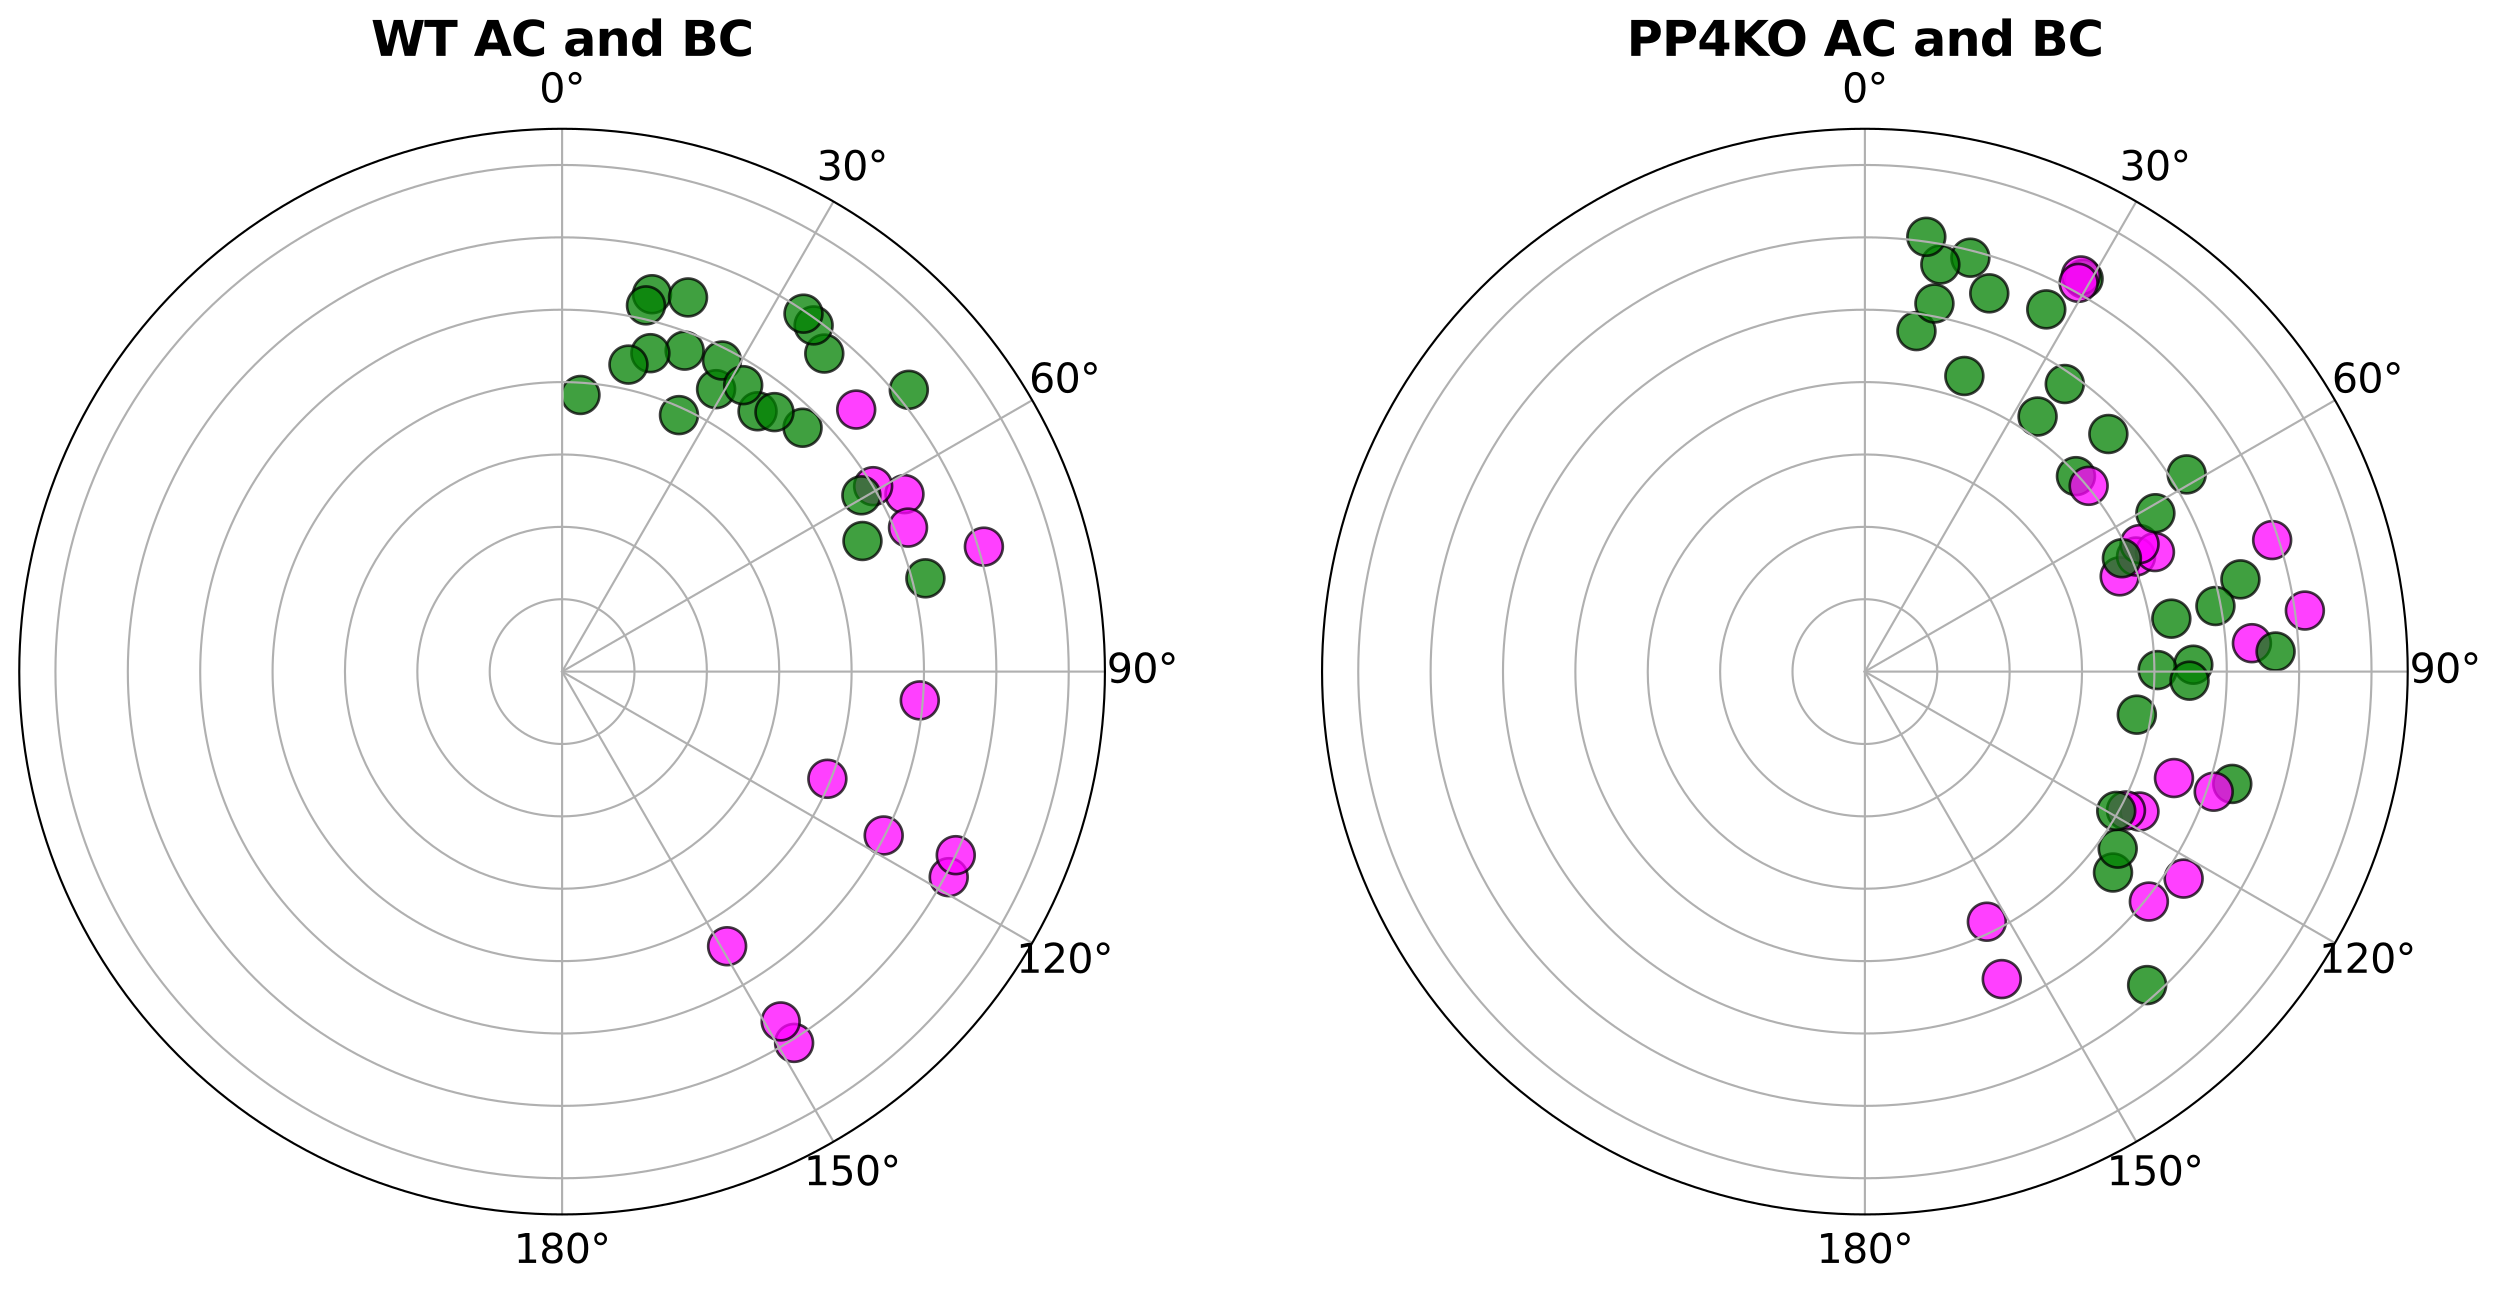<?xml version="1.0" encoding="utf-8" standalone="no"?>
<!DOCTYPE svg PUBLIC "-//W3C//DTD SVG 1.1//EN"
  "http://www.w3.org/Graphics/SVG/1.1/DTD/svg11.dtd">
<svg xmlns:xlink="http://www.w3.org/1999/xlink" width="934.494pt" height="482.413pt" viewBox="0 0 934.494 482.413" xmlns="http://www.w3.org/2000/svg" version="1.1">
 <defs>
  <style type="text/css">*{stroke-linejoin: round; stroke-linecap: butt}</style>
 </defs>
 <g id="figure_1">
  <g id="patch_1">
   <path d="M 0 482.413 
L 934.494 482.413 
L 934.494 0 
L 0 0 
z
" style="fill: #ffffff"/>
  </g>
  <g id="axes_1">
   <g id="patch_2">
    <path d="M 413.018 251.045 
C 413.018 224.399 407.77 198.012 397.573 173.395 
C 387.376 148.777 372.429 126.408 353.587 107.566 
C 334.746 88.725 312.377 73.778 287.759 63.581 
C 263.142 53.384 236.755 48.136 210.109 48.136 
C 183.463 48.136 157.077 53.384 132.459 63.581 
C 107.842 73.778 85.472 88.725 66.631 107.566 
C 47.789 126.408 32.842 148.777 22.646 173.395 
C 12.449 198.012 7.2 224.399 7.2 251.045 
C 7.2 277.691 12.449 304.077 22.646 328.695 
C 32.842 353.312 47.789 375.682 66.631 394.523 
C 85.472 413.365 107.842 428.312 132.459 438.508 
C 157.077 448.705 183.463 453.954 210.109 453.954 
C 236.755 453.954 263.142 448.705 287.759 438.508 
C 312.377 428.312 334.746 413.365 353.587 394.523 
C 372.429 375.682 387.376 353.312 397.573 328.695 
C 407.77 304.077 413.018 277.691 413.018 251.045 
M 210.109 251.045 
C 210.109 251.045 210.109 251.045 210.109 251.045 
C 210.109 251.045 210.109 251.045 210.109 251.045 
C 210.109 251.045 210.109 251.045 210.109 251.045 
C 210.109 251.045 210.109 251.045 210.109 251.045 
C 210.109 251.045 210.109 251.045 210.109 251.045 
C 210.109 251.045 210.109 251.045 210.109 251.045 
C 210.109 251.045 210.109 251.045 210.109 251.045 
C 210.109 251.045 210.109 251.045 210.109 251.045 
C 210.109 251.045 210.109 251.045 210.109 251.045 
C 210.109 251.045 210.109 251.045 210.109 251.045 
C 210.109 251.045 210.109 251.045 210.109 251.045 
C 210.109 251.045 210.109 251.045 210.109 251.045 
C 210.109 251.045 210.109 251.045 210.109 251.045 
C 210.109 251.045 210.109 251.045 210.109 251.045 
C 210.109 251.045 210.109 251.045 210.109 251.045 
C 210.109 251.045 210.109 251.045 210.109 251.045 
z
" style="fill: #ffffff"/>
   </g>
   <g id="PathCollection_1">
    <defs>
     <path id="mca3cfff6f8" d="M 0 7.071 
C 1.875 7.071 3.674 6.326 5 5 
C 6.326 3.674 7.071 1.875 7.071 0 
C 7.071 -1.875 6.326 -3.674 5 -5 
C 3.674 -6.326 1.875 -7.071 0 -7.071 
C -1.875 -7.071 -3.674 -6.326 -5 -5 
C -6.326 -3.674 -7.071 -1.875 -7.071 0 
C -7.071 1.875 -6.326 3.674 -5 5 
C -3.674 6.326 -1.875 7.071 0 7.071 
z
" style="stroke: #000000; stroke-opacity: 0.75"/>
    </defs>
    <g clip-path="url(#pc80e8afb87)">
     <use xlink:href="#mca3cfff6f8" x="308.116" y="132.153" style="fill: #008000; fill-opacity: 0.75; stroke: #000000; stroke-opacity: 0.75"/>
    </g>
   </g>
   <g id="PathCollection_2">
    <g clip-path="url(#pc80e8afb87)">
     <use xlink:href="#mca3cfff6f8" x="304.127" y="121.64" style="fill: #008000; fill-opacity: 0.75; stroke: #000000; stroke-opacity: 0.75"/>
    </g>
   </g>
   <g id="PathCollection_3">
    <g clip-path="url(#pc80e8afb87)">
     <use xlink:href="#mca3cfff6f8" x="283.177" y="153.728" style="fill: #008000; fill-opacity: 0.75; stroke: #000000; stroke-opacity: 0.75"/>
    </g>
   </g>
   <g id="PathCollection_4">
    <g clip-path="url(#pc80e8afb87)">
     <use xlink:href="#mca3cfff6f8" x="267.671" y="145.469" style="fill: #008000; fill-opacity: 0.75; stroke: #000000; stroke-opacity: 0.75"/>
    </g>
   </g>
   <g id="PathCollection_5">
    <g clip-path="url(#pc80e8afb87)">
     <use xlink:href="#mca3cfff6f8" x="322.395" y="202.222" style="fill: #008000; fill-opacity: 0.75; stroke: #000000; stroke-opacity: 0.75"/>
    </g>
   </g>
   <g id="PathCollection_6">
    <g clip-path="url(#pc80e8afb87)">
     <use xlink:href="#mca3cfff6f8" x="299.995" y="159.895" style="fill: #008000; fill-opacity: 0.75; stroke: #000000; stroke-opacity: 0.75"/>
    </g>
   </g>
   <g id="PathCollection_7">
    <g clip-path="url(#pc80e8afb87)">
     <use xlink:href="#mca3cfff6f8" x="243.715" y="109.98" style="fill: #008000; fill-opacity: 0.75; stroke: #000000; stroke-opacity: 0.75"/>
    </g>
   </g>
   <g id="PathCollection_8">
    <g clip-path="url(#pc80e8afb87)">
     <use xlink:href="#mca3cfff6f8" x="269.872" y="134.759" style="fill: #008000; fill-opacity: 0.75; stroke: #000000; stroke-opacity: 0.75"/>
    </g>
   </g>
   <g id="PathCollection_9">
    <g clip-path="url(#pc80e8afb87)">
     <use xlink:href="#mca3cfff6f8" x="253.804" y="155.165" style="fill: #008000; fill-opacity: 0.75; stroke: #000000; stroke-opacity: 0.75"/>
    </g>
   </g>
   <g id="PathCollection_10">
    <g clip-path="url(#pc80e8afb87)">
     <use xlink:href="#mca3cfff6f8" x="255.924" y="131.068" style="fill: #008000; fill-opacity: 0.75; stroke: #000000; stroke-opacity: 0.75"/>
    </g>
   </g>
   <g id="PathCollection_11">
    <g clip-path="url(#pc80e8afb87)">
     <use xlink:href="#mca3cfff6f8" x="339.718" y="145.715" style="fill: #008000; fill-opacity: 0.75; stroke: #000000; stroke-opacity: 0.75"/>
    </g>
   </g>
   <g id="PathCollection_12">
    <g clip-path="url(#pc80e8afb87)">
     <use xlink:href="#mca3cfff6f8" x="241.463" y="114.148" style="fill: #008000; fill-opacity: 0.75; stroke: #000000; stroke-opacity: 0.75"/>
    </g>
   </g>
   <g id="PathCollection_13">
    <g clip-path="url(#pc80e8afb87)">
     <use xlink:href="#mca3cfff6f8" x="277.795" y="143.976" style="fill: #008000; fill-opacity: 0.75; stroke: #000000; stroke-opacity: 0.75"/>
    </g>
   </g>
   <g id="PathCollection_14">
    <defs>
     <path id="m6d8d6df461" d="M 0 7.071 
C 1.875 7.071 3.674 6.326 5 5 
C 6.326 3.674 7.071 1.875 7.071 0 
C 7.071 -1.875 6.326 -3.674 5 -5 
C 3.674 -6.326 1.875 -7.071 0 -7.071 
C -1.875 -7.071 -3.674 -6.326 -5 -5 
C -6.326 -3.674 -7.071 -1.875 -7.071 0 
C -7.071 1.875 -6.326 3.674 -5 5 
C -3.674 6.326 -1.875 7.071 0 7.071 
z
" style="stroke: #000000; stroke-opacity: 0.75"/>
    </defs>
    <g clip-path="url(#pc80e8afb87)">
     <use xlink:href="#m6d8d6df461" x="320.046" y="153.095" style="fill: #ff00ff; fill-opacity: 0.75; stroke: #000000; stroke-opacity: 0.75"/>
    </g>
   </g>
   <g id="PathCollection_15">
    <g clip-path="url(#pc80e8afb87)">
     <use xlink:href="#m6d8d6df461" x="338.087" y="184.708" style="fill: #ff00ff; fill-opacity: 0.75; stroke: #000000; stroke-opacity: 0.75"/>
    </g>
   </g>
   <g id="PathCollection_16">
    <g clip-path="url(#pc80e8afb87)">
     <use xlink:href="#m6d8d6df461" x="296.834" y="389.834" style="fill: #ff00ff; fill-opacity: 0.75; stroke: #000000; stroke-opacity: 0.75"/>
    </g>
   </g>
   <g id="PathCollection_17">
    <g clip-path="url(#pc80e8afb87)">
     <use xlink:href="#m6d8d6df461" x="330.323" y="312.297" style="fill: #ff00ff; fill-opacity: 0.75; stroke: #000000; stroke-opacity: 0.75"/>
    </g>
   </g>
   <g id="PathCollection_18">
    <g clip-path="url(#pc80e8afb87)">
     <use xlink:href="#m6d8d6df461" x="339.417" y="197.219" style="fill: #ff00ff; fill-opacity: 0.75; stroke: #000000; stroke-opacity: 0.75"/>
    </g>
   </g>
   <g id="PathCollection_19">
    <g clip-path="url(#pc80e8afb87)">
     <use xlink:href="#m6d8d6df461" x="291.818" y="381.807" style="fill: #ff00ff; fill-opacity: 0.75; stroke: #000000; stroke-opacity: 0.75"/>
    </g>
   </g>
   <g id="PathCollection_20">
    <g clip-path="url(#pc80e8afb87)">
     <use xlink:href="#m6d8d6df461" x="309.274" y="291.11" style="fill: #ff00ff; fill-opacity: 0.75; stroke: #000000; stroke-opacity: 0.75"/>
    </g>
   </g>
   <g id="PathCollection_21">
    <g clip-path="url(#pc80e8afb87)">
     <use xlink:href="#m6d8d6df461" x="367.778" y="204.341" style="fill: #ff00ff; fill-opacity: 0.75; stroke: #000000; stroke-opacity: 0.75"/>
    </g>
   </g>
   <g id="PathCollection_22">
    <g clip-path="url(#pc80e8afb87)">
     <use xlink:href="#m6d8d6df461" x="354.632" y="327.889" style="fill: #ff00ff; fill-opacity: 0.75; stroke: #000000; stroke-opacity: 0.75"/>
    </g>
   </g>
   <g id="PathCollection_23">
    <g clip-path="url(#pc80e8afb87)">
     <use xlink:href="#m6d8d6df461" x="343.818" y="261.803" style="fill: #ff00ff; fill-opacity: 0.75; stroke: #000000; stroke-opacity: 0.75"/>
    </g>
   </g>
   <g id="PathCollection_24">
    <g clip-path="url(#pc80e8afb87)">
     <use xlink:href="#m6d8d6df461" x="271.793" y="353.704" style="fill: #ff00ff; fill-opacity: 0.75; stroke: #000000; stroke-opacity: 0.75"/>
    </g>
   </g>
   <g id="PathCollection_25">
    <g clip-path="url(#pc80e8afb87)">
     <use xlink:href="#m6d8d6df461" x="326.379" y="181.734" style="fill: #ff00ff; fill-opacity: 0.75; stroke: #000000; stroke-opacity: 0.75"/>
    </g>
   </g>
   <g id="PathCollection_26">
    <g clip-path="url(#pc80e8afb87)">
     <use xlink:href="#m6d8d6df461" x="357.263" y="319.664" style="fill: #ff00ff; fill-opacity: 0.75; stroke: #000000; stroke-opacity: 0.75"/>
    </g>
   </g>
   <g id="PathCollection_27">
    <g clip-path="url(#pc80e8afb87)">
     <use xlink:href="#mca3cfff6f8" x="321.985" y="185.145" style="fill: #008000; fill-opacity: 0.75; stroke: #000000; stroke-opacity: 0.75"/>
    </g>
   </g>
   <g id="PathCollection_28">
    <g clip-path="url(#pc80e8afb87)">
     <use xlink:href="#mca3cfff6f8" x="300.352" y="117.254" style="fill: #008000; fill-opacity: 0.75; stroke: #000000; stroke-opacity: 0.75"/>
    </g>
   </g>
   <g id="PathCollection_29">
    <g clip-path="url(#pc80e8afb87)">
     <use xlink:href="#mca3cfff6f8" x="289.504" y="154.043" style="fill: #008000; fill-opacity: 0.75; stroke: #000000; stroke-opacity: 0.75"/>
    </g>
   </g>
   <g id="PathCollection_30">
    <g clip-path="url(#pc80e8afb87)">
     <use xlink:href="#mca3cfff6f8" x="216.977" y="147.642" style="fill: #008000; fill-opacity: 0.75; stroke: #000000; stroke-opacity: 0.75"/>
    </g>
   </g>
   <g id="PathCollection_31">
    <g clip-path="url(#pc80e8afb87)">
     <use xlink:href="#mca3cfff6f8" x="243.118" y="132.017" style="fill: #008000; fill-opacity: 0.75; stroke: #000000; stroke-opacity: 0.75"/>
    </g>
   </g>
   <g id="PathCollection_32">
    <g clip-path="url(#pc80e8afb87)">
     <use xlink:href="#mca3cfff6f8" x="345.915" y="216.176" style="fill: #008000; fill-opacity: 0.75; stroke: #000000; stroke-opacity: 0.75"/>
    </g>
   </g>
   <g id="PathCollection_33">
    <g clip-path="url(#pc80e8afb87)">
     <use xlink:href="#mca3cfff6f8" x="234.921" y="136.286" style="fill: #008000; fill-opacity: 0.75; stroke: #000000; stroke-opacity: 0.75"/>
    </g>
   </g>
   <g id="PathCollection_34">
    <g clip-path="url(#pc80e8afb87)">
     <use xlink:href="#mca3cfff6f8" x="257.179" y="111.181" style="fill: #008000; fill-opacity: 0.75; stroke: #000000; stroke-opacity: 0.75"/>
    </g>
   </g>
   <g id="PolyCollection_1">
    <defs>
     <path id="mad071b67ba" d="M 210.109 -28.459 
L 210.109 -231.368 
L 210.109 -231.368 
L 210.109 -231.368 
L 210.109 -231.368 
L 210.109 -231.368 
L 210.109 -231.368 
L 210.109 -231.368 
L 210.109 -231.368 
L 210.109 -231.368 
L 210.109 -231.368 
L 210.109 -231.368 
L 210.109 -231.368 
L 210.109 -231.368 
L 210.109 -231.368 
L 210.109 -231.368 
L 210.109 -231.368 
L 210.109 -231.368 
L 210.109 -231.368 
L 210.109 -231.368 
L 210.109 -231.368 
L 210.109 -231.368 
L 210.109 -231.368 
L 210.109 -231.368 
L 210.109 -231.368 
L 210.109 -231.368 
L 210.109 -231.368 
L 210.109 -231.368 
L 210.109 -231.368 
L 210.109 -231.368 
L 210.109 -231.368 
L 210.109 -231.368 
L 210.109 -231.368 
L 210.109 -231.368 
L 210.109 -231.368 
L 210.109 -231.368 
L 210.109 -231.368 
L 210.109 -231.368 
L 210.109 -231.368 
L 210.109 -231.368 
L 210.109 -231.368 
L 210.109 -231.368 
L 210.109 -231.368 
L 210.109 -231.368 
L 210.109 -231.368 
L 210.109 -231.368 
L 210.109 -231.368 
L 210.109 -231.368 
L 210.109 -231.368 
L 210.109 -231.368 
L 210.109 -231.368 
L 210.109 -231.368 
L 210.109 -231.368 
L 210.109 -231.368 
L 210.109 -231.368 
L 210.109 -231.368 
L 210.109 -231.368 
L 210.109 -231.368 
L 210.109 -231.368 
L 210.109 -231.368 
L 210.109 -231.368 
L 210.109 -231.368 
L 210.109 -231.368 
L 210.109 -231.368 
L 210.109 -231.368 
L 210.109 -231.368 
L 210.109 -231.368 
L 210.109 -231.368 
L 210.109 -231.368 
L 210.109 -231.368 
L 210.109 -231.368 
L 210.109 -231.368 
L 210.109 -231.368 
L 210.109 -231.368 
L 210.109 -231.368 
L 210.109 -231.368 
L 210.109 -231.368 
L 210.109 -231.368 
L 210.109 -231.368 
L 210.109 -231.368 
L 210.109 -231.368 
L 210.109 -231.368 
L 210.109 -231.368 
L 210.109 -231.368 
L 210.109 -231.368 
L 210.109 -231.368 
L 210.109 -231.368 
L 210.109 -231.368 
L 210.109 -231.368 
L 210.109 -231.368 
L 210.109 -231.368 
L 210.109 -231.368 
L 210.109 -231.368 
L 210.109 -231.368 
L 210.109 -231.368 
L 210.109 -231.368 
L 210.109 -231.368 
L 210.109 -231.368 
L 210.109 -231.368 
L 210.109 -231.368 
L 210.109 -231.368 
L 210.109 -434.277 
L 210.109 -434.277 
L 203.671 -434.175 
L 197.24 -433.868 
L 190.821 -433.358 
L 184.422 -432.644 
L 178.049 -431.728 
L 171.708 -430.61 
L 165.406 -429.291 
L 159.149 -427.773 
L 152.943 -426.058 
L 146.795 -424.146 
L 140.71 -422.04 
L 134.695 -419.742 
L 128.757 -417.254 
L 122.9 -414.58 
L 117.131 -411.72 
L 111.455 -408.68 
L 105.879 -405.46 
L 100.408 -402.066 
L 95.047 -398.499 
L 89.803 -394.764 
L 84.679 -390.865 
L 79.682 -386.805 
L 74.816 -382.589 
L 70.086 -378.22 
L 65.497 -373.703 
L 61.054 -369.043 
L 56.761 -364.245 
L 52.622 -359.313 
L 48.642 -354.251 
L 44.824 -349.067 
L 41.173 -343.763 
L 37.692 -338.347 
L 34.385 -332.822 
L 31.254 -327.196 
L 28.304 -321.473 
L 25.536 -315.659 
L 22.955 -309.761 
L 20.562 -303.783 
L 18.36 -297.733 
L 16.351 -291.616 
L 14.537 -285.438 
L 12.92 -279.205 
L 11.501 -272.925 
L 10.283 -266.602 
L 9.265 -260.245 
L 8.45 -253.858 
L 7.838 -247.448 
L 7.43 -241.022 
L 7.226 -234.587 
L 7.226 -228.148 
L 7.43 -221.713 
L 7.838 -215.287 
L 8.45 -208.878 
L 9.265 -202.491 
L 10.283 -196.133 
L 11.501 -189.811 
L 12.92 -183.53 
L 14.537 -177.298 
L 16.351 -171.12 
L 18.36 -165.003 
L 20.562 -158.952 
L 22.955 -152.975 
L 25.536 -147.076 
L 28.304 -141.263 
L 31.254 -135.54 
L 34.385 -129.913 
L 37.692 -124.389 
L 41.173 -118.972 
L 44.824 -113.669 
L 48.642 -108.484 
L 52.622 -103.423 
L 56.761 -98.49 
L 61.054 -93.692 
L 65.497 -89.032 
L 70.086 -84.515 
L 74.816 -80.147 
L 79.682 -75.93 
L 84.679 -71.87 
L 89.803 -67.971 
L 95.047 -64.236 
L 100.408 -60.67 
L 105.879 -57.275 
L 111.455 -54.056 
L 117.131 -51.015 
L 122.9 -48.156 
L 128.757 -45.481 
L 134.695 -42.993 
L 140.71 -40.696 
L 146.795 -38.59 
L 152.943 -36.678 
L 159.149 -34.962 
L 165.406 -33.444 
L 171.708 -32.125 
L 178.049 -31.007 
L 184.422 -30.091 
L 190.821 -29.377 
L 197.24 -28.867 
L 203.671 -28.561 
L 210.109 -28.459 
z
" style="stroke: #ffffff"/>
    </defs>
    <g clip-path="url(#pc80e8afb87)">
     <use xlink:href="#mad071b67ba" x="0" y="482.413" style="fill: #ffffff; stroke: #ffffff"/>
    </g>
   </g>
   <g id="matplotlib.axis_1">
    <g id="xtick_1">
     <g id="line2d_1">
      <path d="M 210.109 251.045 
L 210.109 48.136 
" clip-path="url(#pc80e8afb87)" style="fill: none; stroke: #b0b0b0; stroke-width: 0.8; stroke-linecap: square"/>
     </g>
     <g id="text_1">
      <!-- 0° -->
      <g transform="translate(201.587 38.275) scale(0.15 -0.15)">
       <defs>
        <path id="DejaVuSans-30" d="M 2034 4250 
Q 1547 4250 1301 3770 
Q 1056 3291 1056 2328 
Q 1056 1369 1301 889 
Q 1547 409 2034 409 
Q 2525 409 2770 889 
Q 3016 1369 3016 2328 
Q 3016 3291 2770 3770 
Q 2525 4250 2034 4250 
z
M 2034 4750 
Q 2819 4750 3233 4129 
Q 3647 3509 3647 2328 
Q 3647 1150 3233 529 
Q 2819 -91 2034 -91 
Q 1250 -91 836 529 
Q 422 1150 422 2328 
Q 422 3509 836 4129 
Q 1250 4750 2034 4750 
z
" transform="scale(0.016)"/>
        <path id="DejaVuSans-b0" d="M 1600 4347 
Q 1350 4347 1178 4173 
Q 1006 4000 1006 3750 
Q 1006 3503 1178 3333 
Q 1350 3163 1600 3163 
Q 1850 3163 2022 3333 
Q 2194 3503 2194 3750 
Q 2194 3997 2020 4172 
Q 1847 4347 1600 4347 
z
M 1600 4750 
Q 1800 4750 1984 4673 
Q 2169 4597 2303 4453 
Q 2447 4313 2519 4134 
Q 2591 3956 2591 3750 
Q 2591 3338 2302 3052 
Q 2013 2766 1594 2766 
Q 1172 2766 890 3047 
Q 609 3328 609 3750 
Q 609 4169 896 4459 
Q 1184 4750 1600 4750 
z
" transform="scale(0.016)"/>
       </defs>
       <use xlink:href="#DejaVuSans-30"/>
       <use xlink:href="#DejaVuSans-b0" x="63.623"/>
      </g>
     </g>
    </g>
    <g id="xtick_2">
     <g id="line2d_2">
      <path d="M 210.109 251.045 
L 311.564 75.32 
" clip-path="url(#pc80e8afb87)" style="fill: none; stroke: #b0b0b0; stroke-width: 0.8; stroke-linecap: square"/>
     </g>
     <g id="text_2">
      <!-- 30° -->
      <g transform="translate(305.27 67.335) scale(0.15 -0.15)">
       <defs>
        <path id="DejaVuSans-33" d="M 2597 2516 
Q 3050 2419 3304 2112 
Q 3559 1806 3559 1356 
Q 3559 666 3084 287 
Q 2609 -91 1734 -91 
Q 1441 -91 1130 -33 
Q 819 25 488 141 
L 488 750 
Q 750 597 1062 519 
Q 1375 441 1716 441 
Q 2309 441 2620 675 
Q 2931 909 2931 1356 
Q 2931 1769 2642 2001 
Q 2353 2234 1838 2234 
L 1294 2234 
L 1294 2753 
L 1863 2753 
Q 2328 2753 2575 2939 
Q 2822 3125 2822 3475 
Q 2822 3834 2567 4026 
Q 2313 4219 1838 4219 
Q 1578 4219 1281 4162 
Q 984 4106 628 3988 
L 628 4550 
Q 988 4650 1302 4700 
Q 1616 4750 1894 4750 
Q 2613 4750 3031 4423 
Q 3450 4097 3450 3541 
Q 3450 3153 3228 2886 
Q 3006 2619 2597 2516 
z
" transform="scale(0.016)"/>
       </defs>
       <use xlink:href="#DejaVuSans-33"/>
       <use xlink:href="#DejaVuSans-30" x="63.623"/>
       <use xlink:href="#DejaVuSans-b0" x="127.246"/>
      </g>
     </g>
    </g>
    <g id="xtick_3">
     <g id="line2d_3">
      <path d="M 210.109 251.045 
L 385.834 149.59 
" clip-path="url(#pc80e8afb87)" style="fill: none; stroke: #b0b0b0; stroke-width: 0.8; stroke-linecap: square"/>
     </g>
     <g id="text_3">
      <!-- 60° -->
      <g transform="translate(384.664 146.729) scale(0.15 -0.15)">
       <defs>
        <path id="DejaVuSans-36" d="M 2113 2584 
Q 1688 2584 1439 2293 
Q 1191 2003 1191 1497 
Q 1191 994 1439 701 
Q 1688 409 2113 409 
Q 2538 409 2786 701 
Q 3034 994 3034 1497 
Q 3034 2003 2786 2293 
Q 2538 2584 2113 2584 
z
M 3366 4563 
L 3366 3988 
Q 3128 4100 2886 4159 
Q 2644 4219 2406 4219 
Q 1781 4219 1451 3797 
Q 1122 3375 1075 2522 
Q 1259 2794 1537 2939 
Q 1816 3084 2150 3084 
Q 2853 3084 3261 2657 
Q 3669 2231 3669 1497 
Q 3669 778 3244 343 
Q 2819 -91 2113 -91 
Q 1303 -91 875 529 
Q 447 1150 447 2328 
Q 447 3434 972 4092 
Q 1497 4750 2381 4750 
Q 2619 4750 2861 4703 
Q 3103 4656 3366 4563 
z
" transform="scale(0.016)"/>
       </defs>
       <use xlink:href="#DejaVuSans-36"/>
       <use xlink:href="#DejaVuSans-30" x="63.623"/>
       <use xlink:href="#DejaVuSans-b0" x="127.246"/>
      </g>
     </g>
    </g>
    <g id="xtick_4">
     <g id="line2d_4">
      <path d="M 210.109 251.045 
L 413.018 251.045 
" clip-path="url(#pc80e8afb87)" style="fill: none; stroke: #b0b0b0; stroke-width: 0.8; stroke-linecap: square"/>
     </g>
     <g id="text_4">
      <!-- 90° -->
      <g transform="translate(413.724 255.184) scale(0.15 -0.15)">
       <defs>
        <path id="DejaVuSans-39" d="M 703 97 
L 703 672 
Q 941 559 1184 500 
Q 1428 441 1663 441 
Q 2288 441 2617 861 
Q 2947 1281 2994 2138 
Q 2813 1869 2534 1725 
Q 2256 1581 1919 1581 
Q 1219 1581 811 2004 
Q 403 2428 403 3163 
Q 403 3881 828 4315 
Q 1253 4750 1959 4750 
Q 2769 4750 3195 4129 
Q 3622 3509 3622 2328 
Q 3622 1225 3098 567 
Q 2575 -91 1691 -91 
Q 1453 -91 1209 -44 
Q 966 3 703 97 
z
M 1959 2075 
Q 2384 2075 2632 2365 
Q 2881 2656 2881 3163 
Q 2881 3666 2632 3958 
Q 2384 4250 1959 4250 
Q 1534 4250 1286 3958 
Q 1038 3666 1038 3163 
Q 1038 2656 1286 2365 
Q 1534 2075 1959 2075 
z
" transform="scale(0.016)"/>
       </defs>
       <use xlink:href="#DejaVuSans-39"/>
       <use xlink:href="#DejaVuSans-30" x="63.623"/>
       <use xlink:href="#DejaVuSans-b0" x="127.246"/>
      </g>
     </g>
    </g>
    <g id="xtick_5">
     <g id="line2d_5">
      <path d="M 210.109 251.045 
L 385.834 352.499 
" clip-path="url(#pc80e8afb87)" style="fill: none; stroke: #b0b0b0; stroke-width: 0.8; stroke-linecap: square"/>
     </g>
     <g id="text_5">
      <!-- 120° -->
      <g transform="translate(379.892 363.638) scale(0.15 -0.15)">
       <defs>
        <path id="DejaVuSans-31" d="M 794 531 
L 1825 531 
L 1825 4091 
L 703 3866 
L 703 4441 
L 1819 4666 
L 2450 4666 
L 2450 531 
L 3481 531 
L 3481 0 
L 794 0 
L 794 531 
z
" transform="scale(0.016)"/>
        <path id="DejaVuSans-32" d="M 1228 531 
L 3431 531 
L 3431 0 
L 469 0 
L 469 531 
Q 828 903 1448 1529 
Q 2069 2156 2228 2338 
Q 2531 2678 2651 2914 
Q 2772 3150 2772 3378 
Q 2772 3750 2511 3984 
Q 2250 4219 1831 4219 
Q 1534 4219 1204 4116 
Q 875 4013 500 3803 
L 500 4441 
Q 881 4594 1212 4672 
Q 1544 4750 1819 4750 
Q 2544 4750 2975 4387 
Q 3406 4025 3406 3419 
Q 3406 3131 3298 2873 
Q 3191 2616 2906 2266 
Q 2828 2175 2409 1742 
Q 1991 1309 1228 531 
z
" transform="scale(0.016)"/>
       </defs>
       <use xlink:href="#DejaVuSans-31"/>
       <use xlink:href="#DejaVuSans-32" x="63.623"/>
       <use xlink:href="#DejaVuSans-30" x="127.246"/>
       <use xlink:href="#DejaVuSans-b0" x="190.869"/>
      </g>
     </g>
    </g>
    <g id="xtick_6">
     <g id="line2d_6">
      <path d="M 210.109 251.045 
L 311.564 426.769 
" clip-path="url(#pc80e8afb87)" style="fill: none; stroke: #b0b0b0; stroke-width: 0.8; stroke-linecap: square"/>
     </g>
     <g id="text_6">
      <!-- 150° -->
      <g transform="translate(300.498 443.033) scale(0.15 -0.15)">
       <defs>
        <path id="DejaVuSans-35" d="M 691 4666 
L 3169 4666 
L 3169 4134 
L 1269 4134 
L 1269 2991 
Q 1406 3038 1543 3061 
Q 1681 3084 1819 3084 
Q 2600 3084 3056 2656 
Q 3513 2228 3513 1497 
Q 3513 744 3044 326 
Q 2575 -91 1722 -91 
Q 1428 -91 1123 -41 
Q 819 9 494 109 
L 494 744 
Q 775 591 1075 516 
Q 1375 441 1709 441 
Q 2250 441 2565 725 
Q 2881 1009 2881 1497 
Q 2881 1984 2565 2268 
Q 2250 2553 1709 2553 
Q 1456 2553 1204 2497 
Q 953 2441 691 2322 
L 691 4666 
z
" transform="scale(0.016)"/>
       </defs>
       <use xlink:href="#DejaVuSans-31"/>
       <use xlink:href="#DejaVuSans-35" x="63.623"/>
       <use xlink:href="#DejaVuSans-30" x="127.246"/>
       <use xlink:href="#DejaVuSans-b0" x="190.869"/>
      </g>
     </g>
    </g>
    <g id="xtick_7">
     <g id="line2d_7">
      <path d="M 210.109 251.045 
L 210.109 453.954 
" clip-path="url(#pc80e8afb87)" style="fill: none; stroke: #b0b0b0; stroke-width: 0.8; stroke-linecap: square"/>
     </g>
     <g id="text_7">
      <!-- 180° -->
      <g transform="translate(192.043 472.093) scale(0.15 -0.15)">
       <defs>
        <path id="DejaVuSans-38" d="M 2034 2216 
Q 1584 2216 1326 1975 
Q 1069 1734 1069 1313 
Q 1069 891 1326 650 
Q 1584 409 2034 409 
Q 2484 409 2743 651 
Q 3003 894 3003 1313 
Q 3003 1734 2745 1975 
Q 2488 2216 2034 2216 
z
M 1403 2484 
Q 997 2584 770 2862 
Q 544 3141 544 3541 
Q 544 4100 942 4425 
Q 1341 4750 2034 4750 
Q 2731 4750 3128 4425 
Q 3525 4100 3525 3541 
Q 3525 3141 3298 2862 
Q 3072 2584 2669 2484 
Q 3125 2378 3379 2068 
Q 3634 1759 3634 1313 
Q 3634 634 3220 271 
Q 2806 -91 2034 -91 
Q 1263 -91 848 271 
Q 434 634 434 1313 
Q 434 1759 690 2068 
Q 947 2378 1403 2484 
z
M 1172 3481 
Q 1172 3119 1398 2916 
Q 1625 2713 2034 2713 
Q 2441 2713 2670 2916 
Q 2900 3119 2900 3481 
Q 2900 3844 2670 4047 
Q 2441 4250 2034 4250 
Q 1625 4250 1398 4047 
Q 1172 3844 1172 3481 
z
" transform="scale(0.016)"/>
       </defs>
       <use xlink:href="#DejaVuSans-31"/>
       <use xlink:href="#DejaVuSans-38" x="63.623"/>
       <use xlink:href="#DejaVuSans-30" x="127.246"/>
       <use xlink:href="#DejaVuSans-b0" x="190.869"/>
      </g>
     </g>
    </g>
   </g>
   <g id="matplotlib.axis_2">
    <g id="ytick_1">
     <g id="line2d_8">
      <path d="M 210.109 223.99 
C 213.662 223.99 217.18 224.69 220.462 226.05 
C 223.745 227.409 226.727 229.402 229.24 231.914 
C 231.752 234.427 233.745 237.409 235.104 240.692 
C 236.464 243.974 237.164 247.492 237.164 251.045 
C 237.164 254.598 236.464 258.116 235.104 261.398 
C 233.745 264.681 231.752 267.663 229.24 270.175 
C 226.727 272.688 223.745 274.68 220.462 276.04 
C 217.18 277.4 213.662 278.099 210.109 278.099 
C 206.556 278.099 203.038 277.4 199.756 276.04 
C 196.473 274.68 193.491 272.688 190.979 270.175 
C 188.466 267.663 186.474 264.681 185.114 261.398 
C 183.754 258.116 183.055 254.598 183.055 251.045 
C 183.055 247.492 183.754 243.974 185.114 240.692 
C 186.474 237.409 188.466 234.427 190.979 231.914 
C 193.491 229.402 196.473 227.409 199.756 226.05 
C 203.038 224.69 206.556 223.99 210.109 223.99 
" clip-path="url(#pc80e8afb87)" style="fill: none; stroke: #b0b0b0; stroke-width: 0.8; stroke-linecap: square"/>
     </g>
    </g>
    <g id="ytick_2">
     <g id="line2d_9">
      <path d="M 210.109 196.936 
C 217.215 196.936 224.251 198.335 230.816 201.055 
C 237.38 203.774 243.346 207.76 248.37 212.784 
C 253.394 217.808 257.38 223.774 260.099 230.338 
C 262.819 236.903 264.218 243.939 264.218 251.045 
C 264.218 258.15 262.819 265.187 260.099 271.752 
C 257.38 278.316 253.394 284.281 248.37 289.306 
C 243.346 294.33 237.38 298.316 230.816 301.035 
C 224.251 303.754 217.215 305.154 210.109 305.154 
C 203.004 305.154 195.967 303.754 189.402 301.035 
C 182.838 298.316 176.873 294.33 171.848 289.306 
C 166.824 284.281 162.838 278.316 160.119 271.752 
C 157.4 265.187 156 258.15 156 251.045 
C 156 243.939 157.4 236.903 160.119 230.338 
C 162.838 223.774 166.824 217.808 171.848 212.784 
C 176.873 207.76 182.838 203.774 189.402 201.055 
C 195.967 198.335 203.004 196.936 210.109 196.936 
" clip-path="url(#pc80e8afb87)" style="fill: none; stroke: #b0b0b0; stroke-width: 0.8; stroke-linecap: square"/>
     </g>
    </g>
    <g id="ytick_3">
     <g id="line2d_10">
      <path d="M 210.109 169.881 
C 220.767 169.881 231.322 171.981 241.169 176.059 
C 251.016 180.138 259.964 186.117 267.5 193.654 
C 275.037 201.19 281.016 210.138 285.095 219.985 
C 289.173 229.832 291.273 240.387 291.273 251.045 
C 291.273 261.703 289.173 272.258 285.095 282.105 
C 281.016 291.952 275.037 300.9 267.5 308.436 
C 259.964 315.973 251.016 321.952 241.169 326.03 
C 231.322 330.109 220.767 332.209 210.109 332.209 
C 199.451 332.209 188.896 330.109 179.049 326.03 
C 169.202 321.952 160.254 315.973 152.718 308.436 
C 145.181 300.9 139.202 291.952 135.124 282.105 
C 131.045 272.258 128.945 261.703 128.945 251.045 
C 128.945 240.387 131.045 229.832 135.124 219.985 
C 139.202 210.138 145.181 201.19 152.718 193.654 
C 160.254 186.117 169.202 180.138 179.049 176.059 
C 188.896 171.981 199.451 169.881 210.109 169.881 
" clip-path="url(#pc80e8afb87)" style="fill: none; stroke: #b0b0b0; stroke-width: 0.8; stroke-linecap: square"/>
     </g>
    </g>
    <g id="ytick_4">
     <g id="line2d_11">
      <path d="M 210.109 142.827 
C 224.32 142.827 238.393 145.626 251.522 151.064 
C 264.652 156.503 276.582 164.474 286.631 174.523 
C 296.68 184.572 304.651 196.502 310.09 209.632 
C 315.528 222.761 318.327 236.834 318.327 251.045 
C 318.327 265.256 315.528 279.329 310.09 292.458 
C 304.651 305.588 296.68 317.518 286.631 327.567 
C 276.582 337.615 264.652 345.587 251.522 351.025 
C 238.393 356.464 224.32 359.263 210.109 359.263 
C 195.898 359.263 181.825 356.464 168.696 351.025 
C 155.566 345.587 143.636 337.615 133.587 327.567 
C 123.539 317.518 115.567 305.588 110.129 292.458 
C 104.69 279.329 101.891 265.256 101.891 251.045 
C 101.891 236.834 104.69 222.761 110.129 209.632 
C 115.567 196.502 123.539 184.572 133.587 174.523 
C 143.636 164.474 155.566 156.503 168.696 151.064 
C 181.825 145.626 195.898 142.827 210.109 142.827 
" clip-path="url(#pc80e8afb87)" style="fill: none; stroke: #b0b0b0; stroke-width: 0.8; stroke-linecap: square"/>
     </g>
    </g>
    <g id="ytick_5">
     <g id="line2d_12">
      <path d="M 210.109 115.772 
C 227.873 115.772 245.464 119.271 261.876 126.069 
C 278.287 132.867 293.2 142.832 305.761 155.393 
C 318.322 167.954 328.287 182.867 335.085 199.278 
C 341.883 215.69 345.382 233.281 345.382 251.045 
C 345.382 268.809 341.883 286.4 335.085 302.812 
C 328.287 319.223 318.322 334.136 305.761 346.697 
C 293.2 359.258 278.287 369.223 261.876 376.021 
C 245.464 382.819 227.873 386.318 210.109 386.318 
C 192.345 386.318 174.754 382.819 158.342 376.021 
C 141.931 369.223 127.018 359.258 114.457 346.697 
C 101.896 334.136 91.931 319.223 85.133 302.812 
C 78.335 286.4 74.836 268.809 74.836 251.045 
C 74.836 233.281 78.335 215.69 85.133 199.278 
C 91.931 182.867 101.896 167.954 114.457 155.393 
C 127.018 142.832 141.931 132.867 158.342 126.069 
C 174.754 119.271 192.345 115.772 210.109 115.772 
" clip-path="url(#pc80e8afb87)" style="fill: none; stroke: #b0b0b0; stroke-width: 0.8; stroke-linecap: square"/>
     </g>
    </g>
    <g id="ytick_6">
     <g id="line2d_13">
      <path d="M 210.109 88.718 
C 231.426 88.718 252.535 92.917 272.229 101.074 
C 291.923 109.232 309.819 121.189 324.892 136.262 
C 339.965 151.335 351.922 169.231 360.08 188.925 
C 368.237 208.619 372.436 229.728 372.436 251.045 
C 372.436 272.361 368.237 293.471 360.08 313.165 
C 351.922 332.859 339.965 350.754 324.892 365.828 
C 309.819 380.901 291.923 392.858 272.229 401.016 
C 252.535 409.173 231.426 413.372 210.109 413.372 
C 188.792 413.372 167.683 409.173 147.989 401.016 
C 128.295 392.858 110.4 380.901 95.326 365.828 
C 80.253 350.754 68.296 332.859 60.138 313.165 
C 51.981 293.471 47.782 272.361 47.782 251.045 
C 47.782 229.728 51.981 208.619 60.138 188.925 
C 68.296 169.231 80.253 151.335 95.326 136.262 
C 110.4 121.189 128.295 109.232 147.989 101.074 
C 167.683 92.917 188.792 88.718 210.109 88.718 
" clip-path="url(#pc80e8afb87)" style="fill: none; stroke: #b0b0b0; stroke-width: 0.8; stroke-linecap: square"/>
     </g>
    </g>
    <g id="ytick_7">
     <g id="line2d_14">
      <path d="M 210.109 61.663 
C 234.978 61.663 259.606 66.562 282.582 76.079 
C 305.559 85.596 326.437 99.546 344.022 117.132 
C 361.608 134.717 375.558 155.595 385.075 178.572 
C 394.592 201.548 399.491 226.175 399.491 251.045 
C 399.491 275.914 394.592 300.542 385.075 323.518 
C 375.558 346.494 361.608 367.373 344.022 384.958 
C 326.437 402.543 305.559 416.494 282.582 426.011 
C 259.606 435.528 234.978 440.427 210.109 440.427 
C 185.24 440.427 160.612 435.528 137.636 426.011 
C 114.659 416.494 93.781 402.543 76.196 384.958 
C 58.611 367.373 44.66 346.494 35.143 323.518 
C 25.626 300.542 20.727 275.914 20.727 251.045 
C 20.727 226.175 25.626 201.548 35.143 178.572 
C 44.66 155.595 58.611 134.717 76.196 117.132 
C 93.781 99.546 114.659 85.596 137.636 76.079 
C 160.612 66.562 185.24 61.663 210.109 61.663 
" clip-path="url(#pc80e8afb87)" style="fill: none; stroke: #b0b0b0; stroke-width: 0.8; stroke-linecap: square"/>
     </g>
    </g>
   </g>
   <g id="patch_3">
    <path d="M 210.109 48.136 
C 183.463 48.136 157.077 53.384 132.459 63.581 
C 107.842 73.778 85.472 88.725 66.631 107.566 
C 47.789 126.408 32.842 148.777 22.646 173.395 
C 12.449 198.012 7.2 224.399 7.2 251.045 
C 7.2 277.691 12.449 304.077 22.646 328.695 
C 32.842 353.312 47.789 375.682 66.631 394.523 
C 85.472 413.365 107.842 428.312 132.459 438.508 
C 157.077 448.705 183.463 453.954 210.109 453.954 
C 236.755 453.954 263.142 448.705 287.759 438.508 
C 312.377 428.312 334.746 413.365 353.587 394.523 
C 372.429 375.682 387.376 353.312 397.573 328.695 
C 407.77 304.077 413.018 277.691 413.018 251.045 
C 413.018 224.399 407.77 198.012 397.573 173.395 
C 387.376 148.777 372.429 126.408 353.587 107.566 
C 334.746 88.725 312.377 73.778 287.759 63.581 
C 263.142 53.384 236.755 48.136 210.109 48.136 
" style="fill: none; stroke: #000000; stroke-width: 0.8; stroke-linejoin: miter; stroke-linecap: square"/>
   </g>
   <g id="text_8">
    <!-- WT AC and BC -->
    <g transform="translate(138.686 20.877) scale(0.18 -0.18)">
     <defs>
      <path id="DejaVuSans-Bold-57" d="M 191 4666 
L 1344 4666 
L 2150 1275 
L 2950 4666 
L 4109 4666 
L 4909 1275 
L 5716 4666 
L 6859 4666 
L 5759 0 
L 4372 0 
L 3525 3547 
L 2688 0 
L 1300 0 
L 191 4666 
z
" transform="scale(0.016)"/>
      <path id="DejaVuSans-Bold-54" d="M 31 4666 
L 4331 4666 
L 4331 3756 
L 2784 3756 
L 2784 0 
L 1581 0 
L 1581 3756 
L 31 3756 
L 31 4666 
z
" transform="scale(0.016)"/>
      <path id="DejaVuSans-Bold-20" transform="scale(0.016)"/>
      <path id="DejaVuSans-Bold-41" d="M 3419 850 
L 1538 850 
L 1241 0 
L 31 0 
L 1759 4666 
L 3194 4666 
L 4922 0 
L 3713 0 
L 3419 850 
z
M 1838 1716 
L 3116 1716 
L 2478 3572 
L 1838 1716 
z
" transform="scale(0.016)"/>
      <path id="DejaVuSans-Bold-43" d="M 4288 256 
Q 3956 84 3597 -3 
Q 3238 -91 2847 -91 
Q 1681 -91 1000 561 
Q 319 1213 319 2328 
Q 319 3447 1000 4098 
Q 1681 4750 2847 4750 
Q 3238 4750 3597 4662 
Q 3956 4575 4288 4403 
L 4288 3438 
Q 3953 3666 3628 3772 
Q 3303 3878 2944 3878 
Q 2300 3878 1931 3465 
Q 1563 3053 1563 2328 
Q 1563 1606 1931 1193 
Q 2300 781 2944 781 
Q 3303 781 3628 887 
Q 3953 994 4288 1222 
L 4288 256 
z
" transform="scale(0.016)"/>
      <path id="DejaVuSans-Bold-61" d="M 2106 1575 
Q 1756 1575 1579 1456 
Q 1403 1338 1403 1106 
Q 1403 894 1545 773 
Q 1688 653 1941 653 
Q 2256 653 2472 879 
Q 2688 1106 2688 1447 
L 2688 1575 
L 2106 1575 
z
M 3816 1997 
L 3816 0 
L 2688 0 
L 2688 519 
Q 2463 200 2181 54 
Q 1900 -91 1497 -91 
Q 953 -91 614 226 
Q 275 544 275 1050 
Q 275 1666 698 1953 
Q 1122 2241 2028 2241 
L 2688 2241 
L 2688 2328 
Q 2688 2594 2478 2717 
Q 2269 2841 1825 2841 
Q 1466 2841 1156 2769 
Q 847 2697 581 2553 
L 581 3406 
Q 941 3494 1303 3539 
Q 1666 3584 2028 3584 
Q 2975 3584 3395 3211 
Q 3816 2838 3816 1997 
z
" transform="scale(0.016)"/>
      <path id="DejaVuSans-Bold-6e" d="M 4056 2131 
L 4056 0 
L 2931 0 
L 2931 347 
L 2931 1631 
Q 2931 2084 2911 2256 
Q 2891 2428 2841 2509 
Q 2775 2619 2662 2680 
Q 2550 2741 2406 2741 
Q 2056 2741 1856 2470 
Q 1656 2200 1656 1722 
L 1656 0 
L 538 0 
L 538 3500 
L 1656 3500 
L 1656 2988 
Q 1909 3294 2193 3439 
Q 2478 3584 2822 3584 
Q 3428 3584 3742 3212 
Q 4056 2841 4056 2131 
z
" transform="scale(0.016)"/>
      <path id="DejaVuSans-Bold-64" d="M 2919 2988 
L 2919 4863 
L 4044 4863 
L 4044 0 
L 2919 0 
L 2919 506 
Q 2688 197 2409 53 
Q 2131 -91 1766 -91 
Q 1119 -91 703 423 
Q 288 938 288 1747 
Q 288 2556 703 3070 
Q 1119 3584 1766 3584 
Q 2128 3584 2408 3439 
Q 2688 3294 2919 2988 
z
M 2181 722 
Q 2541 722 2730 984 
Q 2919 1247 2919 1747 
Q 2919 2247 2730 2509 
Q 2541 2772 2181 2772 
Q 1825 2772 1636 2509 
Q 1447 2247 1447 1747 
Q 1447 1247 1636 984 
Q 1825 722 2181 722 
z
" transform="scale(0.016)"/>
      <path id="DejaVuSans-Bold-42" d="M 2456 2859 
Q 2741 2859 2887 2984 
Q 3034 3109 3034 3353 
Q 3034 3594 2887 3720 
Q 2741 3847 2456 3847 
L 1791 3847 
L 1791 2859 
L 2456 2859 
z
M 2497 819 
Q 2859 819 3042 972 
Q 3225 1125 3225 1434 
Q 3225 1738 3044 1889 
Q 2863 2041 2497 2041 
L 1791 2041 
L 1791 819 
L 2497 819 
z
M 3616 2497 
Q 4003 2384 4215 2081 
Q 4428 1778 4428 1338 
Q 4428 663 3972 331 
Q 3516 0 2584 0 
L 588 0 
L 588 4666 
L 2394 4666 
Q 3366 4666 3802 4372 
Q 4238 4078 4238 3431 
Q 4238 3091 4078 2852 
Q 3919 2613 3616 2497 
z
" transform="scale(0.016)"/>
     </defs>
     <use xlink:href="#DejaVuSans-Bold-57"/>
     <use xlink:href="#DejaVuSans-Bold-54" x="110.303"/>
     <use xlink:href="#DejaVuSans-Bold-20" x="178.516"/>
     <use xlink:href="#DejaVuSans-Bold-41" x="213.33"/>
     <use xlink:href="#DejaVuSans-Bold-43" x="290.723"/>
     <use xlink:href="#DejaVuSans-Bold-20" x="364.111"/>
     <use xlink:href="#DejaVuSans-Bold-61" x="398.926"/>
     <use xlink:href="#DejaVuSans-Bold-6e" x="466.406"/>
     <use xlink:href="#DejaVuSans-Bold-64" x="537.598"/>
     <use xlink:href="#DejaVuSans-Bold-20" x="609.18"/>
     <use xlink:href="#DejaVuSans-Bold-42" x="643.994"/>
     <use xlink:href="#DejaVuSans-Bold-43" x="720.215"/>
    </g>
   </g>
  </g>
  <g id="axes_2">
   <g id="patch_4">
    <path d="M 900 251.045 
C 900 224.399 894.751 198.012 884.554 173.395 
C 874.358 148.777 859.411 126.408 840.569 107.566 
C 821.728 88.725 799.358 73.778 774.741 63.581 
C 750.123 53.384 723.737 48.136 697.091 48.136 
C 670.445 48.136 644.058 53.384 619.441 63.581 
C 594.823 73.778 572.454 88.725 553.613 107.566 
C 534.771 126.408 519.824 148.777 509.627 173.395 
C 499.43 198.012 494.182 224.399 494.182 251.045 
C 494.182 277.691 499.43 304.077 509.627 328.695 
C 519.824 353.312 534.771 375.682 553.613 394.523 
C 572.454 413.365 594.823 428.312 619.441 438.508 
C 644.058 448.705 670.445 453.954 697.091 453.954 
C 723.737 453.954 750.123 448.705 774.741 438.508 
C 799.358 428.312 821.728 413.365 840.569 394.523 
C 859.411 375.682 874.358 353.312 884.554 328.695 
C 894.751 304.077 900 277.691 900 251.045 
M 697.091 251.045 
C 697.091 251.045 697.091 251.045 697.091 251.045 
C 697.091 251.045 697.091 251.045 697.091 251.045 
C 697.091 251.045 697.091 251.045 697.091 251.045 
C 697.091 251.045 697.091 251.045 697.091 251.045 
C 697.091 251.045 697.091 251.045 697.091 251.045 
C 697.091 251.045 697.091 251.045 697.091 251.045 
C 697.091 251.045 697.091 251.045 697.091 251.045 
C 697.091 251.045 697.091 251.045 697.091 251.045 
C 697.091 251.045 697.091 251.045 697.091 251.045 
C 697.091 251.045 697.091 251.045 697.091 251.045 
C 697.091 251.045 697.091 251.045 697.091 251.045 
C 697.091 251.045 697.091 251.045 697.091 251.045 
C 697.091 251.045 697.091 251.045 697.091 251.045 
C 697.091 251.045 697.091 251.045 697.091 251.045 
C 697.091 251.045 697.091 251.045 697.091 251.045 
C 697.091 251.045 697.091 251.045 697.091 251.045 
z
" style="fill: #ffffff"/>
   </g>
   <g id="PathCollection_35">
    <g clip-path="url(#paa726cc76d)">
     <use xlink:href="#mca3cfff6f8" x="736.527" y="96.332" style="fill: #008000; fill-opacity: 0.75; stroke: #000000; stroke-opacity: 0.75"/>
    </g>
   </g>
   <g id="PathCollection_36">
    <g clip-path="url(#paa726cc76d)">
     <use xlink:href="#mca3cfff6f8" x="725.294" y="98.876" style="fill: #008000; fill-opacity: 0.75; stroke: #000000; stroke-opacity: 0.75"/>
    </g>
   </g>
   <g id="PathCollection_37">
    <g clip-path="url(#paa726cc76d)">
     <use xlink:href="#mca3cfff6f8" x="789.833" y="326.146" style="fill: #008000; fill-opacity: 0.75; stroke: #000000; stroke-opacity: 0.75"/>
    </g>
   </g>
   <g id="PathCollection_38">
    <g clip-path="url(#paa726cc76d)">
     <use xlink:href="#mca3cfff6f8" x="716.364" y="123.761" style="fill: #008000; fill-opacity: 0.75; stroke: #000000; stroke-opacity: 0.75"/>
    </g>
   </g>
   <g id="PathCollection_39">
    <g clip-path="url(#paa726cc76d)">
     <use xlink:href="#mca3cfff6f8" x="778.832" y="104.186" style="fill: #008000; fill-opacity: 0.75; stroke: #000000; stroke-opacity: 0.75"/>
    </g>
   </g>
   <g id="PathCollection_40">
    <g clip-path="url(#paa726cc76d)">
     <use xlink:href="#mca3cfff6f8" x="798.738" y="267.144" style="fill: #008000; fill-opacity: 0.75; stroke: #000000; stroke-opacity: 0.75"/>
    </g>
   </g>
   <g id="PathCollection_41">
    <g clip-path="url(#paa726cc76d)">
     <use xlink:href="#mca3cfff6f8" x="720.047" y="88.526" style="fill: #008000; fill-opacity: 0.75; stroke: #000000; stroke-opacity: 0.75"/>
    </g>
   </g>
   <g id="PathCollection_42">
    <g clip-path="url(#paa726cc76d)">
     <use xlink:href="#mca3cfff6f8" x="811.641" y="231.259" style="fill: #008000; fill-opacity: 0.75; stroke: #000000; stroke-opacity: 0.75"/>
    </g>
   </g>
   <g id="PathCollection_43">
    <g clip-path="url(#paa726cc76d)">
     <use xlink:href="#mca3cfff6f8" x="817.386" y="177.328" style="fill: #008000; fill-opacity: 0.75; stroke: #000000; stroke-opacity: 0.75"/>
    </g>
   </g>
   <g id="PathCollection_44">
    <g clip-path="url(#paa726cc76d)">
     <use xlink:href="#mca3cfff6f8" x="761.645" y="155.699" style="fill: #008000; fill-opacity: 0.75; stroke: #000000; stroke-opacity: 0.75"/>
    </g>
   </g>
   <g id="PathCollection_45">
    <g clip-path="url(#paa726cc76d)">
     <use xlink:href="#mca3cfff6f8" x="723.089" y="113.452" style="fill: #008000; fill-opacity: 0.75; stroke: #000000; stroke-opacity: 0.75"/>
    </g>
   </g>
   <g id="PathCollection_46">
    <g clip-path="url(#paa726cc76d)">
     <use xlink:href="#mca3cfff6f8" x="775.987" y="177.986" style="fill: #008000; fill-opacity: 0.75; stroke: #000000; stroke-opacity: 0.75"/>
    </g>
   </g>
   <g id="PathCollection_47">
    <g clip-path="url(#paa726cc76d)">
     <use xlink:href="#mca3cfff6f8" x="834.415" y="293.029" style="fill: #008000; fill-opacity: 0.75; stroke: #000000; stroke-opacity: 0.75"/>
    </g>
   </g>
   <g id="PathCollection_48">
    <g clip-path="url(#paa726cc76d)">
     <use xlink:href="#mca3cfff6f8" x="764.89" y="115.652" style="fill: #008000; fill-opacity: 0.75; stroke: #000000; stroke-opacity: 0.75"/>
    </g>
   </g>
   <g id="PathCollection_49">
    <g clip-path="url(#paa726cc76d)">
     <use xlink:href="#mca3cfff6f8" x="819.847" y="248.474" style="fill: #008000; fill-opacity: 0.75; stroke: #000000; stroke-opacity: 0.75"/>
    </g>
   </g>
   <g id="PathCollection_50">
    <g clip-path="url(#paa726cc76d)">
     <use xlink:href="#mca3cfff6f8" x="771.809" y="143.54" style="fill: #008000; fill-opacity: 0.75; stroke: #000000; stroke-opacity: 0.75"/>
    </g>
   </g>
   <g id="PathCollection_51">
    <g clip-path="url(#paa726cc76d)">
     <use xlink:href="#mca3cfff6f8" x="806.514" y="250.472" style="fill: #008000; fill-opacity: 0.75; stroke: #000000; stroke-opacity: 0.75"/>
    </g>
   </g>
   <g id="PathCollection_52">
    <g clip-path="url(#paa726cc76d)">
     <use xlink:href="#mca3cfff6f8" x="788.103" y="162.23" style="fill: #008000; fill-opacity: 0.75; stroke: #000000; stroke-opacity: 0.75"/>
    </g>
   </g>
   <g id="PathCollection_53">
    <g clip-path="url(#paa726cc76d)">
     <use xlink:href="#m6d8d6df461" x="816.232" y="328.416" style="fill: #ff00ff; fill-opacity: 0.75; stroke: #000000; stroke-opacity: 0.75"/>
    </g>
   </g>
   <g id="PathCollection_54">
    <g clip-path="url(#paa726cc76d)">
     <use xlink:href="#m6d8d6df461" x="861.556" y="228.223" style="fill: #ff00ff; fill-opacity: 0.75; stroke: #000000; stroke-opacity: 0.75"/>
    </g>
   </g>
   <g id="PathCollection_55">
    <g clip-path="url(#paa726cc76d)">
     <use xlink:href="#m6d8d6df461" x="780.733" y="181.604" style="fill: #ff00ff; fill-opacity: 0.75; stroke: #000000; stroke-opacity: 0.75"/>
    </g>
   </g>
   <g id="PathCollection_56">
    <g clip-path="url(#paa726cc76d)">
     <use xlink:href="#m6d8d6df461" x="792.338" y="215.434" style="fill: #ff00ff; fill-opacity: 0.75; stroke: #000000; stroke-opacity: 0.75"/>
    </g>
   </g>
   <g id="PathCollection_57">
    <g clip-path="url(#paa726cc76d)">
     <use xlink:href="#m6d8d6df461" x="849.322" y="201.875" style="fill: #ff00ff; fill-opacity: 0.75; stroke: #000000; stroke-opacity: 0.75"/>
    </g>
   </g>
   <g id="PathCollection_58">
    <g clip-path="url(#paa726cc76d)">
     <use xlink:href="#m6d8d6df461" x="798.449" y="208.021" style="fill: #ff00ff; fill-opacity: 0.75; stroke: #000000; stroke-opacity: 0.75"/>
    </g>
   </g>
   <g id="PathCollection_59">
    <g clip-path="url(#paa726cc76d)">
     <use xlink:href="#m6d8d6df461" x="841.759" y="240.421" style="fill: #ff00ff; fill-opacity: 0.75; stroke: #000000; stroke-opacity: 0.75"/>
    </g>
   </g>
   <g id="PathCollection_60">
    <g clip-path="url(#paa726cc76d)">
     <use xlink:href="#m6d8d6df461" x="812.623" y="290.826" style="fill: #ff00ff; fill-opacity: 0.75; stroke: #000000; stroke-opacity: 0.75"/>
    </g>
   </g>
   <g id="PathCollection_61">
    <g clip-path="url(#paa726cc76d)">
     <use xlink:href="#m6d8d6df461" x="805.514" y="206.356" style="fill: #ff00ff; fill-opacity: 0.75; stroke: #000000; stroke-opacity: 0.75"/>
    </g>
   </g>
   <g id="PathCollection_62">
    <g clip-path="url(#paa726cc76d)">
     <use xlink:href="#m6d8d6df461" x="799.731" y="303.342" style="fill: #ff00ff; fill-opacity: 0.75; stroke: #000000; stroke-opacity: 0.75"/>
    </g>
   </g>
   <g id="PathCollection_63">
    <g clip-path="url(#paa726cc76d)">
     <use xlink:href="#m6d8d6df461" x="827.481" y="295.942" style="fill: #ff00ff; fill-opacity: 0.75; stroke: #000000; stroke-opacity: 0.75"/>
    </g>
   </g>
   <g id="PathCollection_64">
    <g clip-path="url(#paa726cc76d)">
     <use xlink:href="#m6d8d6df461" x="777.825" y="102.968" style="fill: #ff00ff; fill-opacity: 0.75; stroke: #000000; stroke-opacity: 0.75"/>
    </g>
   </g>
   <g id="PathCollection_65">
    <g clip-path="url(#paa726cc76d)">
     <use xlink:href="#m6d8d6df461" x="776.978" y="105.731" style="fill: #ff00ff; fill-opacity: 0.75; stroke: #000000; stroke-opacity: 0.75"/>
    </g>
   </g>
   <g id="PathCollection_66">
    <g clip-path="url(#paa726cc76d)">
     <use xlink:href="#m6d8d6df461" x="794.683" y="302.936" style="fill: #ff00ff; fill-opacity: 0.75; stroke: #000000; stroke-opacity: 0.75"/>
    </g>
   </g>
   <g id="PathCollection_67">
    <g clip-path="url(#paa726cc76d)">
     <use xlink:href="#m6d8d6df461" x="742.691" y="344.539" style="fill: #ff00ff; fill-opacity: 0.75; stroke: #000000; stroke-opacity: 0.75"/>
    </g>
   </g>
   <g id="PathCollection_68">
    <g clip-path="url(#paa726cc76d)">
     <use xlink:href="#m6d8d6df461" x="748.26" y="365.973" style="fill: #ff00ff; fill-opacity: 0.75; stroke: #000000; stroke-opacity: 0.75"/>
    </g>
   </g>
   <g id="PathCollection_69">
    <g clip-path="url(#paa726cc76d)">
     <use xlink:href="#m6d8d6df461" x="803.247" y="337.008" style="fill: #ff00ff; fill-opacity: 0.75; stroke: #000000; stroke-opacity: 0.75"/>
    </g>
   </g>
   <g id="PathCollection_70">
    <g clip-path="url(#paa726cc76d)">
     <use xlink:href="#m6d8d6df461" x="799.76" y="203.387" style="fill: #ff00ff; fill-opacity: 0.75; stroke: #000000; stroke-opacity: 0.75"/>
    </g>
   </g>
   <g id="PathCollection_71">
    <g clip-path="url(#paa726cc76d)">
     <use xlink:href="#mca3cfff6f8" x="850.61" y="243.537" style="fill: #008000; fill-opacity: 0.75; stroke: #000000; stroke-opacity: 0.75"/>
    </g>
   </g>
   <g id="PathCollection_72">
    <g clip-path="url(#paa726cc76d)">
     <use xlink:href="#mca3cfff6f8" x="802.597" y="368.222" style="fill: #008000; fill-opacity: 0.75; stroke: #000000; stroke-opacity: 0.75"/>
    </g>
   </g>
   <g id="PathCollection_73">
    <g clip-path="url(#paa726cc76d)">
     <use xlink:href="#mca3cfff6f8" x="791.595" y="317.217" style="fill: #008000; fill-opacity: 0.75; stroke: #000000; stroke-opacity: 0.75"/>
    </g>
   </g>
   <g id="PathCollection_74">
    <g clip-path="url(#paa726cc76d)">
     <use xlink:href="#mca3cfff6f8" x="734.278" y="140.544" style="fill: #008000; fill-opacity: 0.75; stroke: #000000; stroke-opacity: 0.75"/>
    </g>
   </g>
   <g id="PathCollection_75">
    <g clip-path="url(#paa726cc76d)">
     <use xlink:href="#mca3cfff6f8" x="837.468" y="216.565" style="fill: #008000; fill-opacity: 0.75; stroke: #000000; stroke-opacity: 0.75"/>
    </g>
   </g>
   <g id="PathCollection_76">
    <g clip-path="url(#paa726cc76d)">
     <use xlink:href="#mca3cfff6f8" x="805.682" y="191.839" style="fill: #008000; fill-opacity: 0.75; stroke: #000000; stroke-opacity: 0.75"/>
    </g>
   </g>
   <g id="PathCollection_77">
    <g clip-path="url(#paa726cc76d)">
     <use xlink:href="#mca3cfff6f8" x="828.128" y="226.522" style="fill: #008000; fill-opacity: 0.75; stroke: #000000; stroke-opacity: 0.75"/>
    </g>
   </g>
   <g id="PathCollection_78">
    <g clip-path="url(#paa726cc76d)">
     <use xlink:href="#mca3cfff6f8" x="791.045" y="303.125" style="fill: #008000; fill-opacity: 0.75; stroke: #000000; stroke-opacity: 0.75"/>
    </g>
   </g>
   <g id="PathCollection_79">
    <g clip-path="url(#paa726cc76d)">
     <use xlink:href="#mca3cfff6f8" x="743.58" y="109.649" style="fill: #008000; fill-opacity: 0.75; stroke: #000000; stroke-opacity: 0.75"/>
    </g>
   </g>
   <g id="PathCollection_80">
    <g clip-path="url(#paa726cc76d)">
     <use xlink:href="#mca3cfff6f8" x="793.165" y="208.671" style="fill: #008000; fill-opacity: 0.75; stroke: #000000; stroke-opacity: 0.75"/>
    </g>
   </g>
   <g id="PathCollection_81">
    <g clip-path="url(#paa726cc76d)">
     <use xlink:href="#mca3cfff6f8" x="818.443" y="254.435" style="fill: #008000; fill-opacity: 0.75; stroke: #000000; stroke-opacity: 0.75"/>
    </g>
   </g>
   <g id="PolyCollection_2">
    <defs>
     <path id="mbf33bb79bb" d="M 697.091 -28.459 
L 697.091 -231.368 
L 697.091 -231.368 
L 697.091 -231.368 
L 697.091 -231.368 
L 697.091 -231.368 
L 697.091 -231.368 
L 697.091 -231.368 
L 697.091 -231.368 
L 697.091 -231.368 
L 697.091 -231.368 
L 697.091 -231.368 
L 697.091 -231.368 
L 697.091 -231.368 
L 697.091 -231.368 
L 697.091 -231.368 
L 697.091 -231.368 
L 697.091 -231.368 
L 697.091 -231.368 
L 697.091 -231.368 
L 697.091 -231.368 
L 697.091 -231.368 
L 697.091 -231.368 
L 697.091 -231.368 
L 697.091 -231.368 
L 697.091 -231.368 
L 697.091 -231.368 
L 697.091 -231.368 
L 697.091 -231.368 
L 697.091 -231.368 
L 697.091 -231.368 
L 697.091 -231.368 
L 697.091 -231.368 
L 697.091 -231.368 
L 697.091 -231.368 
L 697.091 -231.368 
L 697.091 -231.368 
L 697.091 -231.368 
L 697.091 -231.368 
L 697.091 -231.368 
L 697.091 -231.368 
L 697.091 -231.368 
L 697.091 -231.368 
L 697.091 -231.368 
L 697.091 -231.368 
L 697.091 -231.368 
L 697.091 -231.368 
L 697.091 -231.368 
L 697.091 -231.368 
L 697.091 -231.368 
L 697.091 -231.368 
L 697.091 -231.368 
L 697.091 -231.368 
L 697.091 -231.368 
L 697.091 -231.368 
L 697.091 -231.368 
L 697.091 -231.368 
L 697.091 -231.368 
L 697.091 -231.368 
L 697.091 -231.368 
L 697.091 -231.368 
L 697.091 -231.368 
L 697.091 -231.368 
L 697.091 -231.368 
L 697.091 -231.368 
L 697.091 -231.368 
L 697.091 -231.368 
L 697.091 -231.368 
L 697.091 -231.368 
L 697.091 -231.368 
L 697.091 -231.368 
L 697.091 -231.368 
L 697.091 -231.368 
L 697.091 -231.368 
L 697.091 -231.368 
L 697.091 -231.368 
L 697.091 -231.368 
L 697.091 -231.368 
L 697.091 -231.368 
L 697.091 -231.368 
L 697.091 -231.368 
L 697.091 -231.368 
L 697.091 -231.368 
L 697.091 -231.368 
L 697.091 -231.368 
L 697.091 -231.368 
L 697.091 -231.368 
L 697.091 -231.368 
L 697.091 -231.368 
L 697.091 -231.368 
L 697.091 -231.368 
L 697.091 -231.368 
L 697.091 -231.368 
L 697.091 -231.368 
L 697.091 -231.368 
L 697.091 -231.368 
L 697.091 -231.368 
L 697.091 -231.368 
L 697.091 -231.368 
L 697.091 -231.368 
L 697.091 -231.368 
L 697.091 -434.277 
L 697.091 -434.277 
L 690.653 -434.175 
L 684.222 -433.868 
L 677.803 -433.358 
L 671.404 -432.644 
L 665.031 -431.728 
L 658.69 -430.61 
L 652.388 -429.291 
L 646.131 -427.773 
L 639.925 -426.058 
L 633.776 -424.146 
L 627.692 -422.04 
L 621.677 -419.742 
L 615.738 -417.254 
L 609.882 -414.58 
L 604.113 -411.72 
L 598.437 -408.68 
L 592.861 -405.46 
L 587.39 -402.066 
L 582.029 -398.499 
L 576.784 -394.764 
L 571.661 -390.865 
L 566.663 -386.805 
L 561.797 -382.589 
L 557.068 -378.22 
L 552.479 -373.703 
L 548.036 -369.043 
L 543.742 -364.245 
L 539.604 -359.313 
L 535.624 -354.251 
L 531.806 -349.067 
L 528.155 -343.763 
L 524.674 -338.347 
L 521.366 -332.822 
L 518.236 -327.196 
L 515.286 -321.473 
L 512.518 -315.659 
L 509.937 -309.761 
L 507.544 -303.783 
L 505.342 -297.733 
L 503.333 -291.616 
L 501.519 -285.438 
L 499.902 -279.205 
L 498.483 -272.925 
L 497.264 -266.602 
L 496.247 -260.245 
L 495.432 -253.858 
L 494.82 -247.448 
L 494.412 -241.022 
L 494.207 -234.587 
L 494.207 -228.148 
L 494.412 -221.713 
L 494.82 -215.287 
L 495.432 -208.878 
L 496.247 -202.491 
L 497.264 -196.133 
L 498.483 -189.811 
L 499.902 -183.53 
L 501.519 -177.298 
L 503.333 -171.12 
L 505.342 -165.003 
L 507.544 -158.952 
L 509.937 -152.975 
L 512.518 -147.076 
L 515.286 -141.263 
L 518.236 -135.54 
L 521.366 -129.913 
L 524.674 -124.389 
L 528.155 -118.972 
L 531.806 -113.669 
L 535.624 -108.484 
L 539.604 -103.423 
L 543.742 -98.49 
L 548.036 -93.692 
L 552.479 -89.032 
L 557.068 -84.515 
L 561.797 -80.147 
L 566.663 -75.93 
L 571.661 -71.87 
L 576.784 -67.971 
L 582.029 -64.236 
L 587.39 -60.67 
L 592.861 -57.275 
L 598.437 -54.056 
L 604.113 -51.015 
L 609.882 -48.156 
L 615.738 -45.481 
L 621.677 -42.993 
L 627.692 -40.696 
L 633.776 -38.59 
L 639.925 -36.678 
L 646.131 -34.962 
L 652.388 -33.444 
L 658.69 -32.125 
L 665.031 -31.007 
L 671.404 -30.091 
L 677.803 -29.377 
L 684.222 -28.867 
L 690.653 -28.561 
L 697.091 -28.459 
z
" style="stroke: #ffffff"/>
    </defs>
    <g clip-path="url(#paa726cc76d)">
     <use xlink:href="#mbf33bb79bb" x="0" y="482.413" style="fill: #ffffff; stroke: #ffffff"/>
    </g>
   </g>
   <g id="matplotlib.axis_3">
    <g id="xtick_8">
     <g id="line2d_15">
      <path d="M 697.091 251.045 
L 697.091 48.136 
" clip-path="url(#paa726cc76d)" style="fill: none; stroke: #b0b0b0; stroke-width: 0.8; stroke-linecap: square"/>
     </g>
     <g id="text_9">
      <!-- 0° -->
      <g transform="translate(688.569 38.275) scale(0.15 -0.15)">
       <use xlink:href="#DejaVuSans-30"/>
       <use xlink:href="#DejaVuSans-b0" x="63.623"/>
      </g>
     </g>
    </g>
    <g id="xtick_9">
     <g id="line2d_16">
      <path d="M 697.091 251.045 
L 798.545 75.32 
" clip-path="url(#paa726cc76d)" style="fill: none; stroke: #b0b0b0; stroke-width: 0.8; stroke-linecap: square"/>
     </g>
     <g id="text_10">
      <!-- 30° -->
      <g transform="translate(792.252 67.335) scale(0.15 -0.15)">
       <use xlink:href="#DejaVuSans-33"/>
       <use xlink:href="#DejaVuSans-30" x="63.623"/>
       <use xlink:href="#DejaVuSans-b0" x="127.246"/>
      </g>
     </g>
    </g>
    <g id="xtick_10">
     <g id="line2d_17">
      <path d="M 697.091 251.045 
L 872.815 149.59 
" clip-path="url(#paa726cc76d)" style="fill: none; stroke: #b0b0b0; stroke-width: 0.8; stroke-linecap: square"/>
     </g>
     <g id="text_11">
      <!-- 60° -->
      <g transform="translate(871.646 146.729) scale(0.15 -0.15)">
       <use xlink:href="#DejaVuSans-36"/>
       <use xlink:href="#DejaVuSans-30" x="63.623"/>
       <use xlink:href="#DejaVuSans-b0" x="127.246"/>
      </g>
     </g>
    </g>
    <g id="xtick_11">
     <g id="line2d_18">
      <path d="M 697.091 251.045 
L 900 251.045 
" clip-path="url(#paa726cc76d)" style="fill: none; stroke: #b0b0b0; stroke-width: 0.8; stroke-linecap: square"/>
     </g>
     <g id="text_12">
      <!-- 90° -->
      <g transform="translate(900.706 255.184) scale(0.15 -0.15)">
       <use xlink:href="#DejaVuSans-39"/>
       <use xlink:href="#DejaVuSans-30" x="63.623"/>
       <use xlink:href="#DejaVuSans-b0" x="127.246"/>
      </g>
     </g>
    </g>
    <g id="xtick_12">
     <g id="line2d_19">
      <path d="M 697.091 251.045 
L 872.815 352.499 
" clip-path="url(#paa726cc76d)" style="fill: none; stroke: #b0b0b0; stroke-width: 0.8; stroke-linecap: square"/>
     </g>
     <g id="text_13">
      <!-- 120° -->
      <g transform="translate(866.874 363.638) scale(0.15 -0.15)">
       <use xlink:href="#DejaVuSans-31"/>
       <use xlink:href="#DejaVuSans-32" x="63.623"/>
       <use xlink:href="#DejaVuSans-30" x="127.246"/>
       <use xlink:href="#DejaVuSans-b0" x="190.869"/>
      </g>
     </g>
    </g>
    <g id="xtick_13">
     <g id="line2d_20">
      <path d="M 697.091 251.045 
L 798.545 426.769 
" clip-path="url(#paa726cc76d)" style="fill: none; stroke: #b0b0b0; stroke-width: 0.8; stroke-linecap: square"/>
     </g>
     <g id="text_14">
      <!-- 150° -->
      <g transform="translate(787.48 443.033) scale(0.15 -0.15)">
       <use xlink:href="#DejaVuSans-31"/>
       <use xlink:href="#DejaVuSans-35" x="63.623"/>
       <use xlink:href="#DejaVuSans-30" x="127.246"/>
       <use xlink:href="#DejaVuSans-b0" x="190.869"/>
      </g>
     </g>
    </g>
    <g id="xtick_14">
     <g id="line2d_21">
      <path d="M 697.091 251.045 
L 697.091 453.954 
" clip-path="url(#paa726cc76d)" style="fill: none; stroke: #b0b0b0; stroke-width: 0.8; stroke-linecap: square"/>
     </g>
     <g id="text_15">
      <!-- 180° -->
      <g transform="translate(679.025 472.093) scale(0.15 -0.15)">
       <use xlink:href="#DejaVuSans-31"/>
       <use xlink:href="#DejaVuSans-38" x="63.623"/>
       <use xlink:href="#DejaVuSans-30" x="127.246"/>
       <use xlink:href="#DejaVuSans-b0" x="190.869"/>
      </g>
     </g>
    </g>
   </g>
   <g id="matplotlib.axis_4">
    <g id="ytick_8">
     <g id="line2d_22">
      <path d="M 697.091 223.99 
C 700.644 223.99 704.162 224.69 707.444 226.05 
C 710.727 227.409 713.709 229.402 716.221 231.914 
C 718.734 234.427 720.726 237.409 722.086 240.692 
C 723.446 243.974 724.145 247.492 724.145 251.045 
C 724.145 254.598 723.446 258.116 722.086 261.398 
C 720.726 264.681 718.734 267.663 716.221 270.175 
C 713.709 272.688 710.727 274.68 707.444 276.04 
C 704.162 277.4 700.644 278.099 697.091 278.099 
C 693.538 278.099 690.02 277.4 686.738 276.04 
C 683.455 274.68 680.473 272.688 677.96 270.175 
C 675.448 267.663 673.455 264.681 672.096 261.398 
C 670.736 258.116 670.036 254.598 670.036 251.045 
C 670.036 247.492 670.736 243.974 672.096 240.692 
C 673.455 237.409 675.448 234.427 677.96 231.914 
C 680.473 229.402 683.455 227.409 686.738 226.05 
C 690.02 224.69 693.538 223.99 697.091 223.99 
" clip-path="url(#paa726cc76d)" style="fill: none; stroke: #b0b0b0; stroke-width: 0.8; stroke-linecap: square"/>
     </g>
    </g>
    <g id="ytick_9">
     <g id="line2d_23">
      <path d="M 697.091 196.936 
C 704.196 196.936 711.233 198.335 717.798 201.055 
C 724.362 203.774 730.327 207.76 735.352 212.784 
C 740.376 217.808 744.362 223.774 747.081 230.338 
C 749.8 236.903 751.2 243.939 751.2 251.045 
C 751.2 258.15 749.8 265.187 747.081 271.752 
C 744.362 278.316 740.376 284.281 735.352 289.306 
C 730.327 294.33 724.362 298.316 717.798 301.035 
C 711.233 303.754 704.196 305.154 697.091 305.154 
C 689.985 305.154 682.949 303.754 676.384 301.035 
C 669.82 298.316 663.854 294.33 658.83 289.306 
C 653.806 284.281 649.82 278.316 647.101 271.752 
C 644.381 265.187 642.982 258.15 642.982 251.045 
C 642.982 243.939 644.381 236.903 647.101 230.338 
C 649.82 223.774 653.806 217.808 658.83 212.784 
C 663.854 207.76 669.82 203.774 676.384 201.055 
C 682.949 198.335 689.985 196.936 697.091 196.936 
" clip-path="url(#paa726cc76d)" style="fill: none; stroke: #b0b0b0; stroke-width: 0.8; stroke-linecap: square"/>
     </g>
    </g>
    <g id="ytick_10">
     <g id="line2d_24">
      <path d="M 697.091 169.881 
C 707.749 169.881 718.304 171.981 728.151 176.059 
C 737.998 180.138 746.946 186.117 754.482 193.654 
C 762.019 201.19 767.998 210.138 772.076 219.985 
C 776.155 229.832 778.255 240.387 778.255 251.045 
C 778.255 261.703 776.155 272.258 772.076 282.105 
C 767.998 291.952 762.019 300.9 754.482 308.436 
C 746.946 315.973 737.998 321.952 728.151 326.03 
C 718.304 330.109 707.749 332.209 697.091 332.209 
C 686.433 332.209 675.878 330.109 666.031 326.03 
C 656.184 321.952 647.236 315.973 639.7 308.436 
C 632.163 300.9 626.184 291.952 622.105 282.105 
C 618.027 272.258 615.927 261.703 615.927 251.045 
C 615.927 240.387 618.027 229.832 622.105 219.985 
C 626.184 210.138 632.163 201.19 639.7 193.654 
C 647.236 186.117 656.184 180.138 666.031 176.059 
C 675.878 171.981 686.433 169.881 697.091 169.881 
" clip-path="url(#paa726cc76d)" style="fill: none; stroke: #b0b0b0; stroke-width: 0.8; stroke-linecap: square"/>
     </g>
    </g>
    <g id="ytick_11">
     <g id="line2d_25">
      <path d="M 697.091 142.827 
C 711.302 142.827 725.375 145.626 738.504 151.064 
C 751.634 156.503 763.564 164.474 773.613 174.523 
C 783.661 184.572 791.633 196.502 797.071 209.632 
C 802.51 222.761 805.309 236.834 805.309 251.045 
C 805.309 265.256 802.51 279.329 797.071 292.458 
C 791.633 305.588 783.661 317.518 773.613 327.567 
C 763.564 337.615 751.634 345.587 738.504 351.025 
C 725.375 356.464 711.302 359.263 697.091 359.263 
C 682.88 359.263 668.807 356.464 655.678 351.025 
C 642.548 345.587 630.618 337.615 620.569 327.567 
C 610.52 317.518 602.549 305.588 597.11 292.458 
C 591.672 279.329 588.873 265.256 588.873 251.045 
C 588.873 236.834 591.672 222.761 597.11 209.632 
C 602.549 196.502 610.52 184.572 620.569 174.523 
C 630.618 164.474 642.548 156.503 655.678 151.064 
C 668.807 145.626 682.88 142.827 697.091 142.827 
" clip-path="url(#paa726cc76d)" style="fill: none; stroke: #b0b0b0; stroke-width: 0.8; stroke-linecap: square"/>
     </g>
    </g>
    <g id="ytick_12">
     <g id="line2d_26">
      <path d="M 697.091 115.772 
C 714.855 115.772 732.446 119.271 748.858 126.069 
C 765.269 132.867 780.182 142.832 792.743 155.393 
C 805.304 167.954 815.269 182.867 822.067 199.278 
C 828.865 215.69 832.364 233.281 832.364 251.045 
C 832.364 268.809 828.865 286.4 822.067 302.812 
C 815.269 319.223 805.304 334.136 792.743 346.697 
C 780.182 359.258 765.269 369.223 748.858 376.021 
C 732.446 382.819 714.855 386.318 697.091 386.318 
C 679.327 386.318 661.736 382.819 645.324 376.021 
C 628.913 369.223 614 359.258 601.439 346.697 
C 588.878 334.136 578.913 319.223 572.115 302.812 
C 565.317 286.4 561.818 268.809 561.818 251.045 
C 561.818 233.281 565.317 215.69 572.115 199.278 
C 578.913 182.867 588.878 167.954 601.439 155.393 
C 614 142.832 628.913 132.867 645.324 126.069 
C 661.736 119.271 679.327 115.772 697.091 115.772 
" clip-path="url(#paa726cc76d)" style="fill: none; stroke: #b0b0b0; stroke-width: 0.8; stroke-linecap: square"/>
     </g>
    </g>
    <g id="ytick_13">
     <g id="line2d_27">
      <path d="M 697.091 88.718 
C 718.408 88.718 739.517 92.917 759.211 101.074 
C 778.905 109.232 796.8 121.189 811.874 136.262 
C 826.947 151.335 838.904 169.231 847.062 188.925 
C 855.219 208.619 859.418 229.728 859.418 251.045 
C 859.418 272.361 855.219 293.471 847.062 313.165 
C 838.904 332.859 826.947 350.754 811.874 365.828 
C 796.8 380.901 778.905 392.858 759.211 401.016 
C 739.517 409.173 718.408 413.372 697.091 413.372 
C 675.774 413.372 654.665 409.173 634.971 401.016 
C 615.277 392.858 597.381 380.901 582.308 365.828 
C 567.235 350.754 555.278 332.859 547.12 313.165 
C 538.963 293.471 534.764 272.361 534.764 251.045 
C 534.764 229.728 538.963 208.619 547.12 188.925 
C 555.278 169.231 567.235 151.335 582.308 136.262 
C 597.381 121.189 615.277 109.232 634.971 101.074 
C 654.665 92.917 675.774 88.718 697.091 88.718 
" clip-path="url(#paa726cc76d)" style="fill: none; stroke: #b0b0b0; stroke-width: 0.8; stroke-linecap: square"/>
     </g>
    </g>
    <g id="ytick_14">
     <g id="line2d_28">
      <path d="M 697.091 61.663 
C 721.96 61.663 746.588 66.562 769.564 76.079 
C 792.541 85.596 813.419 99.546 831.004 117.132 
C 848.589 134.717 862.54 155.595 872.057 178.572 
C 881.574 201.548 886.473 226.175 886.473 251.045 
C 886.473 275.914 881.574 300.542 872.057 323.518 
C 862.54 346.494 848.589 367.373 831.004 384.958 
C 813.419 402.543 792.541 416.494 769.564 426.011 
C 746.588 435.528 721.96 440.427 697.091 440.427 
C 672.222 440.427 647.594 435.528 624.618 426.011 
C 601.641 416.494 580.763 402.543 563.178 384.958 
C 545.592 367.373 531.642 346.494 522.125 323.518 
C 512.608 300.542 507.709 275.914 507.709 251.045 
C 507.709 226.175 512.608 201.548 522.125 178.572 
C 531.642 155.595 545.592 134.717 563.178 117.132 
C 580.763 99.546 601.641 85.596 624.618 76.079 
C 647.594 66.562 672.222 61.663 697.091 61.663 
" clip-path="url(#paa726cc76d)" style="fill: none; stroke: #b0b0b0; stroke-width: 0.8; stroke-linecap: square"/>
     </g>
    </g>
   </g>
   <g id="patch_5">
    <path d="M 697.091 48.136 
C 670.445 48.136 644.058 53.384 619.441 63.581 
C 594.823 73.778 572.454 88.725 553.613 107.566 
C 534.771 126.408 519.824 148.777 509.627 173.395 
C 499.43 198.012 494.182 224.399 494.182 251.045 
C 494.182 277.691 499.43 304.077 509.627 328.695 
C 519.824 353.312 534.771 375.682 553.613 394.523 
C 572.454 413.365 594.823 428.312 619.441 438.508 
C 644.058 448.705 670.445 453.954 697.091 453.954 
C 723.737 453.954 750.123 448.705 774.741 438.508 
C 799.358 428.312 821.728 413.365 840.569 394.523 
C 859.411 375.682 874.358 353.312 884.554 328.695 
C 894.751 304.077 900 277.691 900 251.045 
C 900 224.399 894.751 198.012 884.554 173.395 
C 874.358 148.777 859.411 126.408 840.569 107.566 
C 821.728 88.725 799.358 73.778 774.741 63.581 
C 750.123 53.384 723.737 48.136 697.091 48.136 
" style="fill: none; stroke: #000000; stroke-width: 0.8; stroke-linejoin: miter; stroke-linecap: square"/>
   </g>
   <g id="text_16">
    <!-- PP4KO AC and BC -->
    <g transform="translate(608.058 20.877) scale(0.18 -0.18)">
     <defs>
      <path id="DejaVuSans-Bold-50" d="M 588 4666 
L 2584 4666 
Q 3475 4666 3951 4270 
Q 4428 3875 4428 3144 
Q 4428 2409 3951 2014 
Q 3475 1619 2584 1619 
L 1791 1619 
L 1791 0 
L 588 0 
L 588 4666 
z
M 1791 3794 
L 1791 2491 
L 2456 2491 
Q 2806 2491 2997 2661 
Q 3188 2831 3188 3144 
Q 3188 3456 2997 3625 
Q 2806 3794 2456 3794 
L 1791 3794 
z
" transform="scale(0.016)"/>
      <path id="DejaVuSans-Bold-34" d="M 2356 3675 
L 1038 1722 
L 2356 1722 
L 2356 3675 
z
M 2156 4666 
L 3494 4666 
L 3494 1722 
L 4159 1722 
L 4159 850 
L 3494 850 
L 3494 0 
L 2356 0 
L 2356 850 
L 288 850 
L 288 1881 
L 2156 4666 
z
" transform="scale(0.016)"/>
      <path id="DejaVuSans-Bold-4b" d="M 588 4666 
L 1791 4666 
L 1791 2963 
L 3525 4666 
L 4922 4666 
L 2675 2456 
L 5153 0 
L 3647 0 
L 1791 1838 
L 1791 0 
L 588 0 
L 588 4666 
z
" transform="scale(0.016)"/>
      <path id="DejaVuSans-Bold-4f" d="M 2719 3878 
Q 2169 3878 1866 3472 
Q 1563 3066 1563 2328 
Q 1563 1594 1866 1187 
Q 2169 781 2719 781 
Q 3272 781 3575 1187 
Q 3878 1594 3878 2328 
Q 3878 3066 3575 3472 
Q 3272 3878 2719 3878 
z
M 2719 4750 
Q 3844 4750 4481 4106 
Q 5119 3463 5119 2328 
Q 5119 1197 4481 553 
Q 3844 -91 2719 -91 
Q 1597 -91 958 553 
Q 319 1197 319 2328 
Q 319 3463 958 4106 
Q 1597 4750 2719 4750 
z
" transform="scale(0.016)"/>
     </defs>
     <use xlink:href="#DejaVuSans-Bold-50"/>
     <use xlink:href="#DejaVuSans-Bold-50" x="73.291"/>
     <use xlink:href="#DejaVuSans-Bold-34" x="146.582"/>
     <use xlink:href="#DejaVuSans-Bold-4b" x="216.162"/>
     <use xlink:href="#DejaVuSans-Bold-4f" x="289.152"/>
     <use xlink:href="#DejaVuSans-Bold-20" x="374.162"/>
     <use xlink:href="#DejaVuSans-Bold-41" x="408.977"/>
     <use xlink:href="#DejaVuSans-Bold-43" x="486.369"/>
     <use xlink:href="#DejaVuSans-Bold-20" x="559.758"/>
     <use xlink:href="#DejaVuSans-Bold-61" x="594.572"/>
     <use xlink:href="#DejaVuSans-Bold-6e" x="662.053"/>
     <use xlink:href="#DejaVuSans-Bold-64" x="733.244"/>
     <use xlink:href="#DejaVuSans-Bold-20" x="804.826"/>
     <use xlink:href="#DejaVuSans-Bold-42" x="839.641"/>
     <use xlink:href="#DejaVuSans-Bold-43" x="915.861"/>
    </g>
   </g>
  </g>
 </g>
 <defs>
  <clipPath id="pc80e8afb87">
   <path d="M 413.018 251.045 
C 413.018 224.399 407.77 198.012 397.573 173.395 
C 387.376 148.777 372.429 126.408 353.587 107.566 
C 334.746 88.725 312.377 73.778 287.759 63.581 
C 263.142 53.384 236.755 48.136 210.109 48.136 
C 183.463 48.136 157.077 53.384 132.459 63.581 
C 107.842 73.778 85.472 88.725 66.631 107.566 
C 47.789 126.408 32.842 148.777 22.646 173.395 
C 12.449 198.012 7.2 224.399 7.2 251.045 
C 7.2 277.691 12.449 304.077 22.646 328.695 
C 32.842 353.312 47.789 375.682 66.631 394.523 
C 85.472 413.365 107.842 428.312 132.459 438.508 
C 157.077 448.705 183.463 453.954 210.109 453.954 
C 236.755 453.954 263.142 448.705 287.759 438.508 
C 312.377 428.312 334.746 413.365 353.587 394.523 
C 372.429 375.682 387.376 353.312 397.573 328.695 
C 407.77 304.077 413.018 277.691 413.018 251.045 
M 210.109 251.045 
C 210.109 251.045 210.109 251.045 210.109 251.045 
C 210.109 251.045 210.109 251.045 210.109 251.045 
C 210.109 251.045 210.109 251.045 210.109 251.045 
C 210.109 251.045 210.109 251.045 210.109 251.045 
C 210.109 251.045 210.109 251.045 210.109 251.045 
C 210.109 251.045 210.109 251.045 210.109 251.045 
C 210.109 251.045 210.109 251.045 210.109 251.045 
C 210.109 251.045 210.109 251.045 210.109 251.045 
C 210.109 251.045 210.109 251.045 210.109 251.045 
C 210.109 251.045 210.109 251.045 210.109 251.045 
C 210.109 251.045 210.109 251.045 210.109 251.045 
C 210.109 251.045 210.109 251.045 210.109 251.045 
C 210.109 251.045 210.109 251.045 210.109 251.045 
C 210.109 251.045 210.109 251.045 210.109 251.045 
C 210.109 251.045 210.109 251.045 210.109 251.045 
C 210.109 251.045 210.109 251.045 210.109 251.045 
z
"/>
  </clipPath>
  <clipPath id="paa726cc76d">
   <path d="M 900 251.045 
C 900 224.399 894.751 198.012 884.554 173.395 
C 874.358 148.777 859.411 126.408 840.569 107.566 
C 821.728 88.725 799.358 73.778 774.741 63.581 
C 750.123 53.384 723.737 48.136 697.091 48.136 
C 670.445 48.136 644.058 53.384 619.441 63.581 
C 594.823 73.778 572.454 88.725 553.613 107.566 
C 534.771 126.408 519.824 148.777 509.627 173.395 
C 499.43 198.012 494.182 224.399 494.182 251.045 
C 494.182 277.691 499.43 304.077 509.627 328.695 
C 519.824 353.312 534.771 375.682 553.613 394.523 
C 572.454 413.365 594.823 428.312 619.441 438.508 
C 644.058 448.705 670.445 453.954 697.091 453.954 
C 723.737 453.954 750.123 448.705 774.741 438.508 
C 799.358 428.312 821.728 413.365 840.569 394.523 
C 859.411 375.682 874.358 353.312 884.554 328.695 
C 894.751 304.077 900 277.691 900 251.045 
M 697.091 251.045 
C 697.091 251.045 697.091 251.045 697.091 251.045 
C 697.091 251.045 697.091 251.045 697.091 251.045 
C 697.091 251.045 697.091 251.045 697.091 251.045 
C 697.091 251.045 697.091 251.045 697.091 251.045 
C 697.091 251.045 697.091 251.045 697.091 251.045 
C 697.091 251.045 697.091 251.045 697.091 251.045 
C 697.091 251.045 697.091 251.045 697.091 251.045 
C 697.091 251.045 697.091 251.045 697.091 251.045 
C 697.091 251.045 697.091 251.045 697.091 251.045 
C 697.091 251.045 697.091 251.045 697.091 251.045 
C 697.091 251.045 697.091 251.045 697.091 251.045 
C 697.091 251.045 697.091 251.045 697.091 251.045 
C 697.091 251.045 697.091 251.045 697.091 251.045 
C 697.091 251.045 697.091 251.045 697.091 251.045 
C 697.091 251.045 697.091 251.045 697.091 251.045 
C 697.091 251.045 697.091 251.045 697.091 251.045 
z
"/>
  </clipPath>
 </defs>
</svg>
